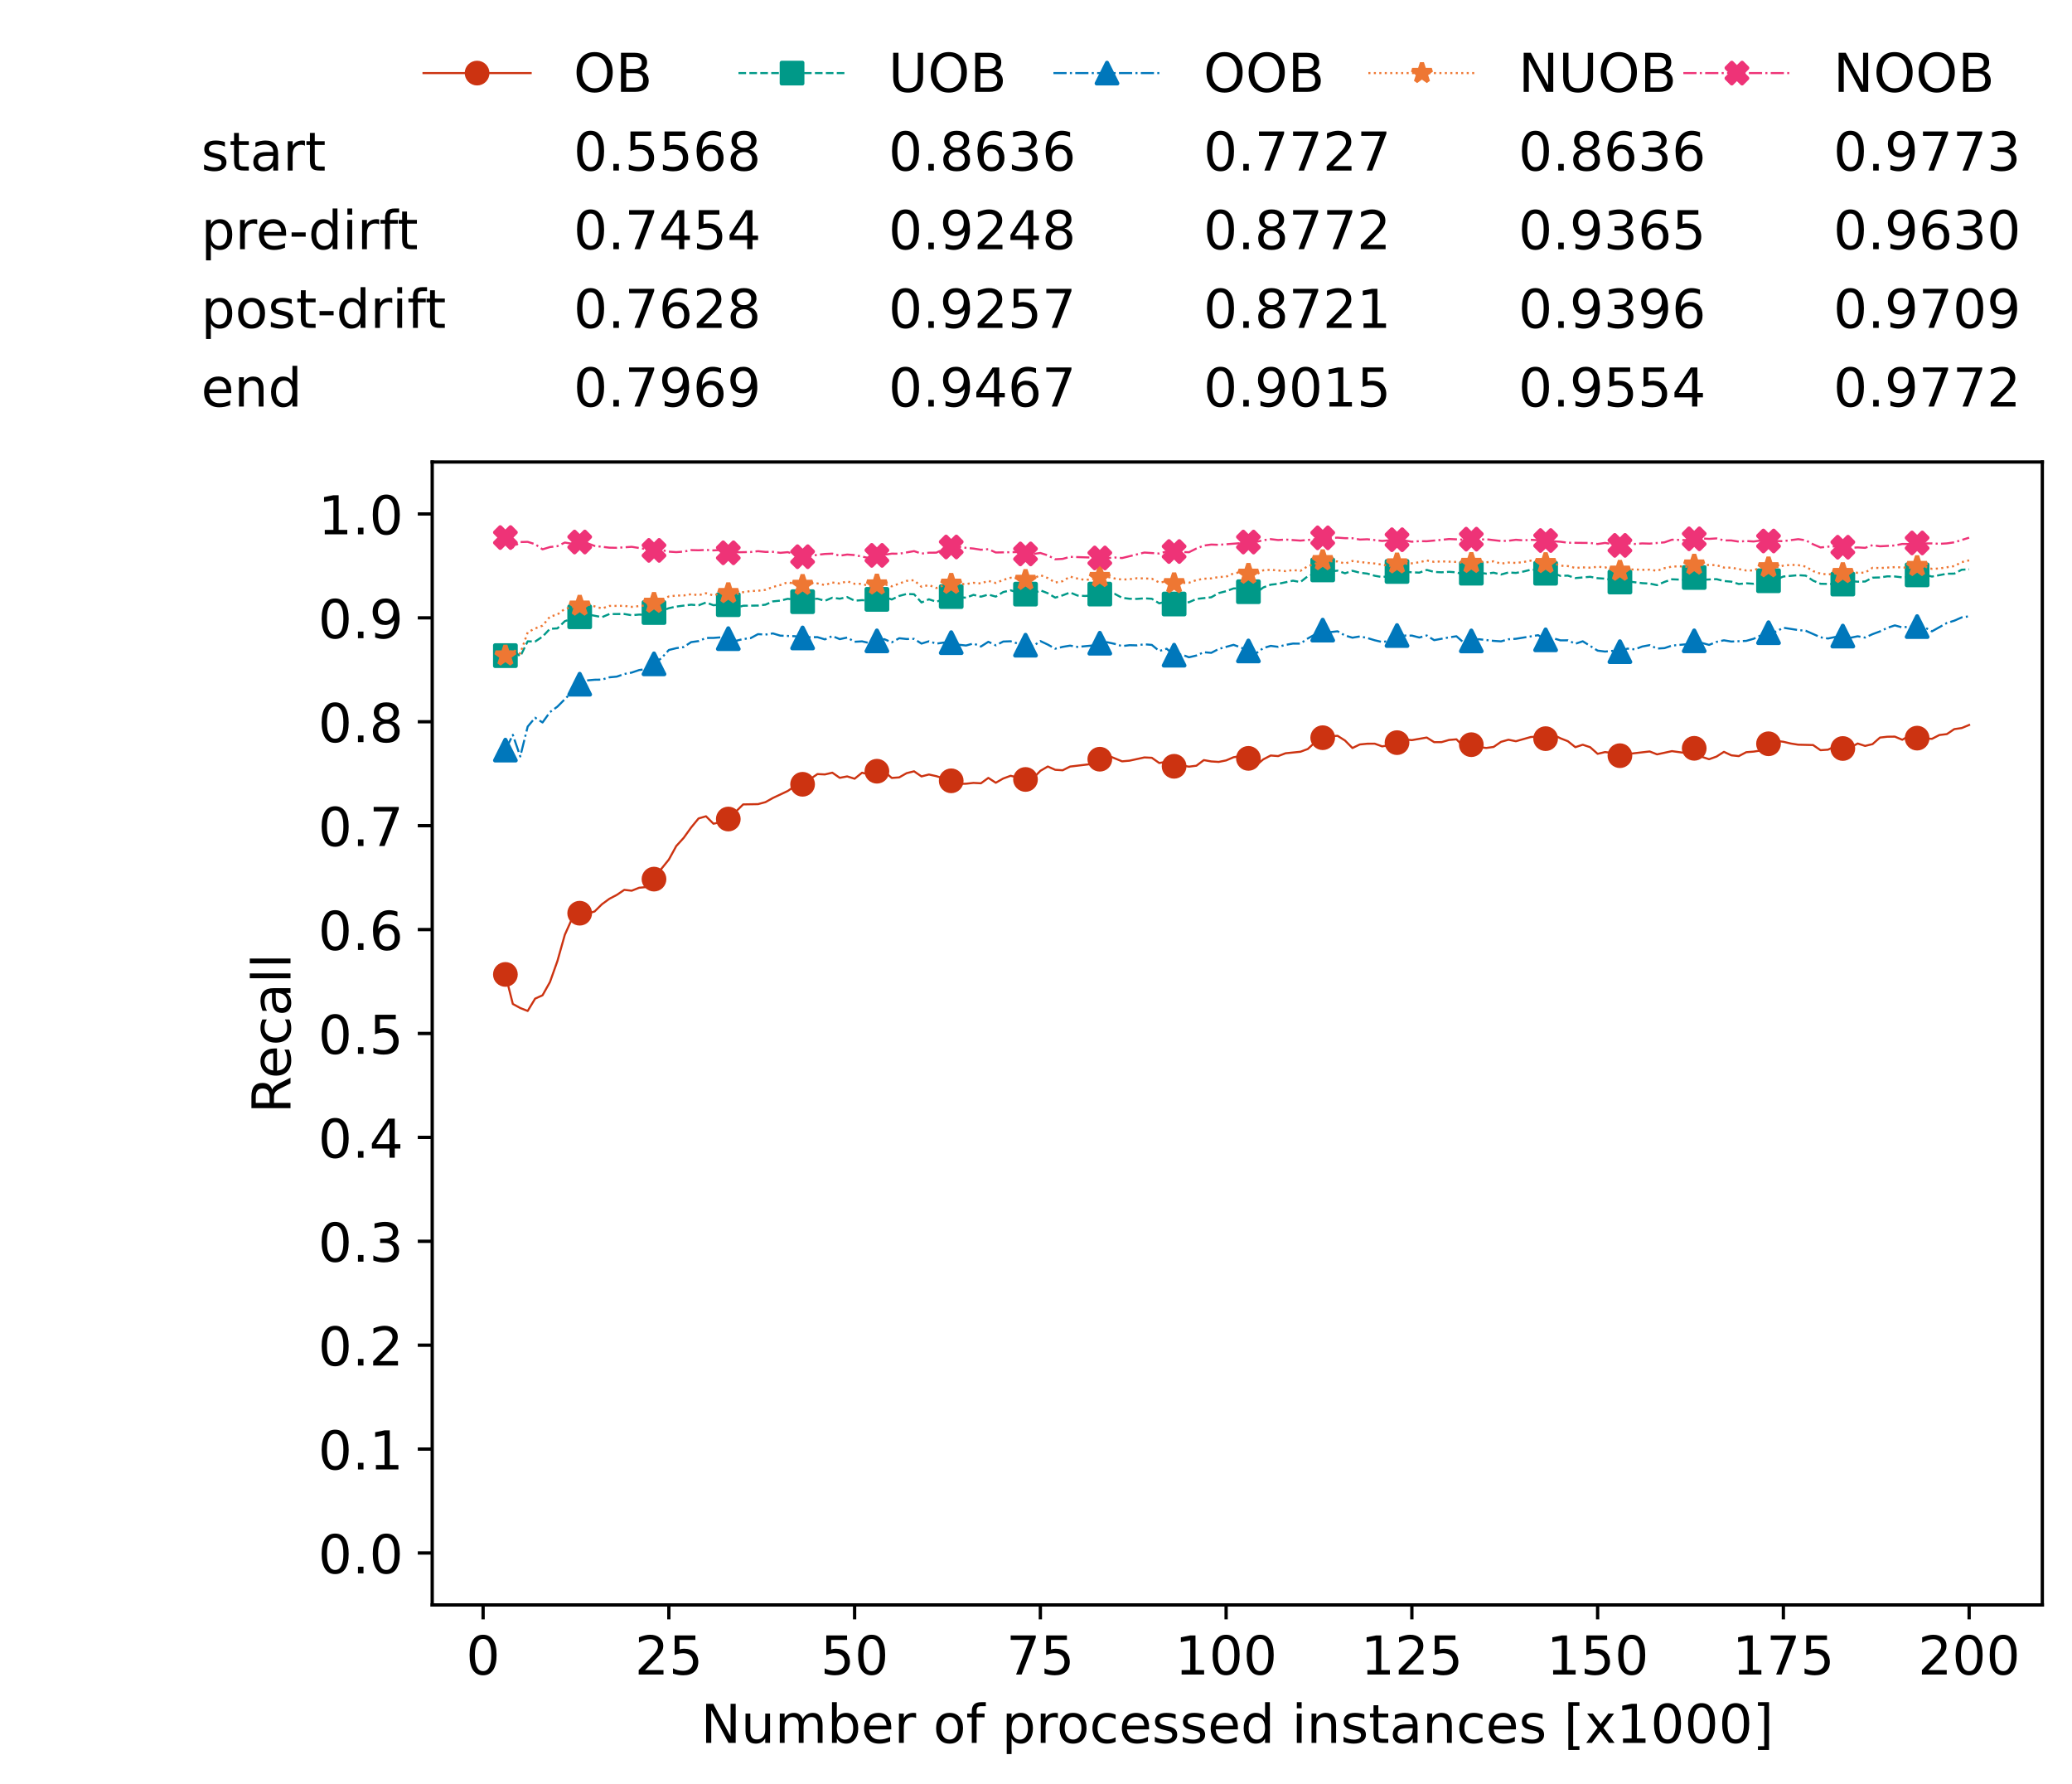 <?xml version="1.0" encoding="utf-8" standalone="no"?>
<!DOCTYPE svg PUBLIC "-//W3C//DTD SVG 1.1//EN"
  "http://www.w3.org/Graphics/SVG/1.1/DTD/svg11.dtd">
<!-- Created with matplotlib (https://matplotlib.org/) -->
<svg height="432.615pt" version="1.1" viewBox="0 0 502.65 432.615" width="502.65pt" xmlns="http://www.w3.org/2000/svg" xmlns:xlink="http://www.w3.org/1999/xlink">
 <defs>
  <style type="text/css">*{stroke-linecap:butt;stroke-linejoin:round;}</style>
 </defs>
 <g id="figure_1">
  <g id="patch_1">
   <path d="M 0 432.615 
L 502.65 432.615 
L 502.65 0 
L 0 0 
z
" style="fill:#ffffff;"/>
  </g>
  <g id="axes_1">
   <g id="patch_2">
    <path d="M 104.85 389.252 
L 495.45 389.252 
L 495.45 112.052 
L 104.85 112.052 
z
" style="fill:#ffffff;"/>
   </g>
   <g id="matplotlib.axis_1">
    <g id="xtick_1">
     <g id="line2d_1">
      <defs>
       <path d="M 0 0 
L 0 3.5 
" id="m5a562126e1" style="stroke:#000000;stroke-width:0.8;"/>
      </defs>
      <g>
       <use style="stroke:#000000;stroke-width:0.8;" x="117.197" xlink:href="#m5a562126e1" y="389.252"/>
      </g>
     </g>
     <g id="text_1">
      <!-- 0 -->
      <g transform="translate(113.061 406.13)scale(0.13 -0.13)">
       <defs>
        <path d="M 31.781 66.406 
Q 24.172 66.406 20.328 58.906 
Q 16.5 51.422 16.5 36.375 
Q 16.5 21.391 20.328 13.891 
Q 24.172 6.391 31.781 6.391 
Q 39.453 6.391 43.281 13.891 
Q 47.125 21.391 47.125 36.375 
Q 47.125 51.422 43.281 58.906 
Q 39.453 66.406 31.781 66.406 
z
M 31.781 74.219 
Q 44.047 74.219 50.516 64.516 
Q 56.984 54.828 56.984 36.375 
Q 56.984 17.969 50.516 8.266 
Q 44.047 -1.422 31.781 -1.422 
Q 19.531 -1.422 13.062 8.266 
Q 6.594 17.969 6.594 36.375 
Q 6.594 54.828 13.062 64.516 
Q 19.531 74.219 31.781 74.219 
z
" id="DejaVuSans-48"/>
       </defs>
       <use xlink:href="#DejaVuSans-48"/>
      </g>
     </g>
    </g>
    <g id="xtick_2">
     <g id="line2d_2">
      <g>
       <use style="stroke:#000000;stroke-width:0.8;" x="162.259" xlink:href="#m5a562126e1" y="389.252"/>
      </g>
     </g>
     <g id="text_2">
      <!-- 25 -->
      <g transform="translate(153.988 406.13)scale(0.13 -0.13)">
       <defs>
        <path d="M 19.188 8.297 
L 53.609 8.297 
L 53.609 0 
L 7.328 0 
L 7.328 8.297 
Q 12.938 14.109 22.625 23.891 
Q 32.328 33.688 34.812 36.531 
Q 39.547 41.844 41.422 45.531 
Q 43.312 49.219 43.312 52.781 
Q 43.312 58.594 39.234 62.25 
Q 35.156 65.922 28.609 65.922 
Q 23.969 65.922 18.812 64.312 
Q 13.672 62.703 7.812 59.422 
L 7.812 69.391 
Q 13.766 71.781 18.938 73 
Q 24.125 74.219 28.422 74.219 
Q 39.75 74.219 46.484 68.547 
Q 53.219 62.891 53.219 53.422 
Q 53.219 48.922 51.531 44.891 
Q 49.859 40.875 45.406 35.406 
Q 44.188 33.984 37.641 27.219 
Q 31.109 20.453 19.188 8.297 
z
" id="DejaVuSans-50"/>
        <path d="M 10.797 72.906 
L 49.516 72.906 
L 49.516 64.594 
L 19.828 64.594 
L 19.828 46.734 
Q 21.969 47.469 24.109 47.828 
Q 26.266 48.188 28.422 48.188 
Q 40.625 48.188 47.75 41.5 
Q 54.891 34.812 54.891 23.391 
Q 54.891 11.625 47.562 5.094 
Q 40.234 -1.422 26.906 -1.422 
Q 22.312 -1.422 17.547 -0.641 
Q 12.797 0.141 7.719 1.703 
L 7.719 11.625 
Q 12.109 9.234 16.797 8.062 
Q 21.484 6.891 26.703 6.891 
Q 35.156 6.891 40.078 11.328 
Q 45.016 15.766 45.016 23.391 
Q 45.016 31 40.078 35.438 
Q 35.156 39.891 26.703 39.891 
Q 22.75 39.891 18.812 39.016 
Q 14.891 38.141 10.797 36.281 
z
" id="DejaVuSans-53"/>
       </defs>
       <use xlink:href="#DejaVuSans-50"/>
       <use x="63.623" xlink:href="#DejaVuSans-53"/>
      </g>
     </g>
    </g>
    <g id="xtick_3">
     <g id="line2d_3">
      <g>
       <use style="stroke:#000000;stroke-width:0.8;" x="207.322" xlink:href="#m5a562126e1" y="389.252"/>
      </g>
     </g>
     <g id="text_3">
      <!-- 50 -->
      <g transform="translate(199.05 406.13)scale(0.13 -0.13)">
       <use xlink:href="#DejaVuSans-53"/>
       <use x="63.623" xlink:href="#DejaVuSans-48"/>
      </g>
     </g>
    </g>
    <g id="xtick_4">
     <g id="line2d_4">
      <g>
       <use style="stroke:#000000;stroke-width:0.8;" x="252.384" xlink:href="#m5a562126e1" y="389.252"/>
      </g>
     </g>
     <g id="text_4">
      <!-- 75 -->
      <g transform="translate(244.113 406.13)scale(0.13 -0.13)">
       <defs>
        <path d="M 8.203 72.906 
L 55.078 72.906 
L 55.078 68.703 
L 28.609 0 
L 18.312 0 
L 43.219 64.594 
L 8.203 64.594 
z
" id="DejaVuSans-55"/>
       </defs>
       <use xlink:href="#DejaVuSans-55"/>
       <use x="63.623" xlink:href="#DejaVuSans-53"/>
      </g>
     </g>
    </g>
    <g id="xtick_5">
     <g id="line2d_5">
      <g>
       <use style="stroke:#000000;stroke-width:0.8;" x="297.446" xlink:href="#m5a562126e1" y="389.252"/>
      </g>
     </g>
     <g id="text_5">
      <!-- 100 -->
      <g transform="translate(285.039 406.13)scale(0.13 -0.13)">
       <defs>
        <path d="M 12.406 8.297 
L 28.516 8.297 
L 28.516 63.922 
L 10.984 60.406 
L 10.984 69.391 
L 28.422 72.906 
L 38.281 72.906 
L 38.281 8.297 
L 54.391 8.297 
L 54.391 0 
L 12.406 0 
z
" id="DejaVuSans-49"/>
       </defs>
       <use xlink:href="#DejaVuSans-49"/>
       <use x="63.623" xlink:href="#DejaVuSans-48"/>
       <use x="127.246" xlink:href="#DejaVuSans-48"/>
      </g>
     </g>
    </g>
    <g id="xtick_6">
     <g id="line2d_6">
      <g>
       <use style="stroke:#000000;stroke-width:0.8;" x="342.509" xlink:href="#m5a562126e1" y="389.252"/>
      </g>
     </g>
     <g id="text_6">
      <!-- 125 -->
      <g transform="translate(330.102 406.13)scale(0.13 -0.13)">
       <use xlink:href="#DejaVuSans-49"/>
       <use x="63.623" xlink:href="#DejaVuSans-50"/>
       <use x="127.246" xlink:href="#DejaVuSans-53"/>
      </g>
     </g>
    </g>
    <g id="xtick_7">
     <g id="line2d_7">
      <g>
       <use style="stroke:#000000;stroke-width:0.8;" x="387.571" xlink:href="#m5a562126e1" y="389.252"/>
      </g>
     </g>
     <g id="text_7">
      <!-- 150 -->
      <g transform="translate(375.164 406.13)scale(0.13 -0.13)">
       <use xlink:href="#DejaVuSans-49"/>
       <use x="63.623" xlink:href="#DejaVuSans-53"/>
       <use x="127.246" xlink:href="#DejaVuSans-48"/>
      </g>
     </g>
    </g>
    <g id="xtick_8">
     <g id="line2d_8">
      <g>
       <use style="stroke:#000000;stroke-width:0.8;" x="432.633" xlink:href="#m5a562126e1" y="389.252"/>
      </g>
     </g>
     <g id="text_8">
      <!-- 175 -->
      <g transform="translate(420.226 406.13)scale(0.13 -0.13)">
       <use xlink:href="#DejaVuSans-49"/>
       <use x="63.623" xlink:href="#DejaVuSans-55"/>
       <use x="127.246" xlink:href="#DejaVuSans-53"/>
      </g>
     </g>
    </g>
    <g id="xtick_9">
     <g id="line2d_9">
      <g>
       <use style="stroke:#000000;stroke-width:0.8;" x="477.695" xlink:href="#m5a562126e1" y="389.252"/>
      </g>
     </g>
     <g id="text_9">
      <!-- 200 -->
      <g transform="translate(465.289 406.13)scale(0.13 -0.13)">
       <use xlink:href="#DejaVuSans-50"/>
       <use x="63.623" xlink:href="#DejaVuSans-48"/>
       <use x="127.246" xlink:href="#DejaVuSans-48"/>
      </g>
     </g>
    </g>
    <g id="text_10">
     <!-- Number of processed instances [x1000] -->
     <g transform="translate(170.025 422.711)scale(0.13 -0.13)">
      <defs>
       <path d="M 9.812 72.906 
L 23.094 72.906 
L 55.422 11.922 
L 55.422 72.906 
L 64.984 72.906 
L 64.984 0 
L 51.703 0 
L 19.391 60.984 
L 19.391 0 
L 9.812 0 
z
" id="DejaVuSans-78"/>
       <path d="M 8.5 21.578 
L 8.5 54.688 
L 17.484 54.688 
L 17.484 21.922 
Q 17.484 14.156 20.5 10.266 
Q 23.531 6.391 29.594 6.391 
Q 36.859 6.391 41.078 11.031 
Q 45.312 15.672 45.312 23.688 
L 45.312 54.688 
L 54.297 54.688 
L 54.297 0 
L 45.312 0 
L 45.312 8.406 
Q 42.047 3.422 37.719 1 
Q 33.406 -1.422 27.688 -1.422 
Q 18.266 -1.422 13.375 4.438 
Q 8.5 10.297 8.5 21.578 
z
M 31.109 56 
z
" id="DejaVuSans-117"/>
       <path d="M 52 44.188 
Q 55.375 50.25 60.062 53.125 
Q 64.75 56 71.094 56 
Q 79.641 56 84.281 50.016 
Q 88.922 44.047 88.922 33.016 
L 88.922 0 
L 79.891 0 
L 79.891 32.719 
Q 79.891 40.578 77.094 44.375 
Q 74.312 48.188 68.609 48.188 
Q 61.625 48.188 57.562 43.547 
Q 53.516 38.922 53.516 30.906 
L 53.516 0 
L 44.484 0 
L 44.484 32.719 
Q 44.484 40.625 41.703 44.406 
Q 38.922 48.188 33.109 48.188 
Q 26.219 48.188 22.156 43.531 
Q 18.109 38.875 18.109 30.906 
L 18.109 0 
L 9.078 0 
L 9.078 54.688 
L 18.109 54.688 
L 18.109 46.188 
Q 21.188 51.219 25.484 53.609 
Q 29.781 56 35.688 56 
Q 41.656 56 45.828 52.969 
Q 50 49.953 52 44.188 
z
" id="DejaVuSans-109"/>
       <path d="M 48.688 27.297 
Q 48.688 37.203 44.609 42.844 
Q 40.531 48.484 33.406 48.484 
Q 26.266 48.484 22.188 42.844 
Q 18.109 37.203 18.109 27.297 
Q 18.109 17.391 22.188 11.75 
Q 26.266 6.109 33.406 6.109 
Q 40.531 6.109 44.609 11.75 
Q 48.688 17.391 48.688 27.297 
z
M 18.109 46.391 
Q 20.953 51.266 25.266 53.625 
Q 29.594 56 35.594 56 
Q 45.562 56 51.781 48.094 
Q 58.016 40.188 58.016 27.297 
Q 58.016 14.406 51.781 6.484 
Q 45.562 -1.422 35.594 -1.422 
Q 29.594 -1.422 25.266 0.953 
Q 20.953 3.328 18.109 8.203 
L 18.109 0 
L 9.078 0 
L 9.078 75.984 
L 18.109 75.984 
z
" id="DejaVuSans-98"/>
       <path d="M 56.203 29.594 
L 56.203 25.203 
L 14.891 25.203 
Q 15.484 15.922 20.484 11.062 
Q 25.484 6.203 34.422 6.203 
Q 39.594 6.203 44.453 7.469 
Q 49.312 8.734 54.109 11.281 
L 54.109 2.781 
Q 49.266 0.734 44.188 -0.344 
Q 39.109 -1.422 33.891 -1.422 
Q 20.797 -1.422 13.156 6.188 
Q 5.516 13.812 5.516 26.812 
Q 5.516 40.234 12.766 48.109 
Q 20.016 56 32.328 56 
Q 43.359 56 49.781 48.891 
Q 56.203 41.797 56.203 29.594 
z
M 47.219 32.234 
Q 47.125 39.594 43.094 43.984 
Q 39.062 48.391 32.422 48.391 
Q 24.906 48.391 20.391 44.141 
Q 15.875 39.891 15.188 32.172 
z
" id="DejaVuSans-101"/>
       <path d="M 41.109 46.297 
Q 39.594 47.172 37.812 47.578 
Q 36.031 48 33.891 48 
Q 26.266 48 22.188 43.047 
Q 18.109 38.094 18.109 28.812 
L 18.109 0 
L 9.078 0 
L 9.078 54.688 
L 18.109 54.688 
L 18.109 46.188 
Q 20.953 51.172 25.484 53.578 
Q 30.031 56 36.531 56 
Q 37.453 56 38.578 55.875 
Q 39.703 55.766 41.062 55.516 
z
" id="DejaVuSans-114"/>
       <path id="DejaVuSans-32"/>
       <path d="M 30.609 48.391 
Q 23.391 48.391 19.188 42.75 
Q 14.984 37.109 14.984 27.297 
Q 14.984 17.484 19.156 11.844 
Q 23.344 6.203 30.609 6.203 
Q 37.797 6.203 41.984 11.859 
Q 46.188 17.531 46.188 27.297 
Q 46.188 37.016 41.984 42.703 
Q 37.797 48.391 30.609 48.391 
z
M 30.609 56 
Q 42.328 56 49.016 48.375 
Q 55.719 40.766 55.719 27.297 
Q 55.719 13.875 49.016 6.219 
Q 42.328 -1.422 30.609 -1.422 
Q 18.844 -1.422 12.172 6.219 
Q 5.516 13.875 5.516 27.297 
Q 5.516 40.766 12.172 48.375 
Q 18.844 56 30.609 56 
z
" id="DejaVuSans-111"/>
       <path d="M 37.109 75.984 
L 37.109 68.5 
L 28.516 68.5 
Q 23.688 68.5 21.797 66.547 
Q 19.922 64.594 19.922 59.516 
L 19.922 54.688 
L 34.719 54.688 
L 34.719 47.703 
L 19.922 47.703 
L 19.922 0 
L 10.891 0 
L 10.891 47.703 
L 2.297 47.703 
L 2.297 54.688 
L 10.891 54.688 
L 10.891 58.5 
Q 10.891 67.625 15.141 71.797 
Q 19.391 75.984 28.609 75.984 
z
" id="DejaVuSans-102"/>
       <path d="M 18.109 8.203 
L 18.109 -20.797 
L 9.078 -20.797 
L 9.078 54.688 
L 18.109 54.688 
L 18.109 46.391 
Q 20.953 51.266 25.266 53.625 
Q 29.594 56 35.594 56 
Q 45.562 56 51.781 48.094 
Q 58.016 40.188 58.016 27.297 
Q 58.016 14.406 51.781 6.484 
Q 45.562 -1.422 35.594 -1.422 
Q 29.594 -1.422 25.266 0.953 
Q 20.953 3.328 18.109 8.203 
z
M 48.688 27.297 
Q 48.688 37.203 44.609 42.844 
Q 40.531 48.484 33.406 48.484 
Q 26.266 48.484 22.188 42.844 
Q 18.109 37.203 18.109 27.297 
Q 18.109 17.391 22.188 11.75 
Q 26.266 6.109 33.406 6.109 
Q 40.531 6.109 44.609 11.75 
Q 48.688 17.391 48.688 27.297 
z
" id="DejaVuSans-112"/>
       <path d="M 48.781 52.594 
L 48.781 44.188 
Q 44.969 46.297 41.141 47.344 
Q 37.312 48.391 33.406 48.391 
Q 24.656 48.391 19.812 42.844 
Q 14.984 37.312 14.984 27.297 
Q 14.984 17.281 19.812 11.734 
Q 24.656 6.203 33.406 6.203 
Q 37.312 6.203 41.141 7.25 
Q 44.969 8.297 48.781 10.406 
L 48.781 2.094 
Q 45.016 0.344 40.984 -0.531 
Q 36.969 -1.422 32.422 -1.422 
Q 20.062 -1.422 12.781 6.344 
Q 5.516 14.109 5.516 27.297 
Q 5.516 40.672 12.859 48.328 
Q 20.219 56 33.016 56 
Q 37.156 56 41.109 55.141 
Q 45.062 54.297 48.781 52.594 
z
" id="DejaVuSans-99"/>
       <path d="M 44.281 53.078 
L 44.281 44.578 
Q 40.484 46.531 36.375 47.5 
Q 32.281 48.484 27.875 48.484 
Q 21.188 48.484 17.844 46.438 
Q 14.5 44.391 14.5 40.281 
Q 14.5 37.156 16.891 35.375 
Q 19.281 33.594 26.516 31.984 
L 29.594 31.297 
Q 39.156 29.25 43.188 25.516 
Q 47.219 21.781 47.219 15.094 
Q 47.219 7.469 41.188 3.016 
Q 35.156 -1.422 24.609 -1.422 
Q 20.219 -1.422 15.453 -0.562 
Q 10.688 0.297 5.422 2 
L 5.422 11.281 
Q 10.406 8.688 15.234 7.391 
Q 20.062 6.109 24.812 6.109 
Q 31.156 6.109 34.562 8.281 
Q 37.984 10.453 37.984 14.406 
Q 37.984 18.062 35.516 20.016 
Q 33.062 21.969 24.703 23.781 
L 21.578 24.516 
Q 13.234 26.266 9.516 29.906 
Q 5.812 33.547 5.812 39.891 
Q 5.812 47.609 11.281 51.797 
Q 16.75 56 26.812 56 
Q 31.781 56 36.172 55.266 
Q 40.578 54.547 44.281 53.078 
z
" id="DejaVuSans-115"/>
       <path d="M 45.406 46.391 
L 45.406 75.984 
L 54.391 75.984 
L 54.391 0 
L 45.406 0 
L 45.406 8.203 
Q 42.578 3.328 38.25 0.953 
Q 33.938 -1.422 27.875 -1.422 
Q 17.969 -1.422 11.734 6.484 
Q 5.516 14.406 5.516 27.297 
Q 5.516 40.188 11.734 48.094 
Q 17.969 56 27.875 56 
Q 33.938 56 38.25 53.625 
Q 42.578 51.266 45.406 46.391 
z
M 14.797 27.297 
Q 14.797 17.391 18.875 11.75 
Q 22.953 6.109 30.078 6.109 
Q 37.203 6.109 41.297 11.75 
Q 45.406 17.391 45.406 27.297 
Q 45.406 37.203 41.297 42.844 
Q 37.203 48.484 30.078 48.484 
Q 22.953 48.484 18.875 42.844 
Q 14.797 37.203 14.797 27.297 
z
" id="DejaVuSans-100"/>
       <path d="M 9.422 54.688 
L 18.406 54.688 
L 18.406 0 
L 9.422 0 
z
M 9.422 75.984 
L 18.406 75.984 
L 18.406 64.594 
L 9.422 64.594 
z
" id="DejaVuSans-105"/>
       <path d="M 54.891 33.016 
L 54.891 0 
L 45.906 0 
L 45.906 32.719 
Q 45.906 40.484 42.875 44.328 
Q 39.844 48.188 33.797 48.188 
Q 26.516 48.188 22.312 43.547 
Q 18.109 38.922 18.109 30.906 
L 18.109 0 
L 9.078 0 
L 9.078 54.688 
L 18.109 54.688 
L 18.109 46.188 
Q 21.344 51.125 25.703 53.562 
Q 30.078 56 35.797 56 
Q 45.219 56 50.047 50.172 
Q 54.891 44.344 54.891 33.016 
z
" id="DejaVuSans-110"/>
       <path d="M 18.312 70.219 
L 18.312 54.688 
L 36.812 54.688 
L 36.812 47.703 
L 18.312 47.703 
L 18.312 18.016 
Q 18.312 11.328 20.141 9.422 
Q 21.969 7.516 27.594 7.516 
L 36.812 7.516 
L 36.812 0 
L 27.594 0 
Q 17.188 0 13.234 3.875 
Q 9.281 7.766 9.281 18.016 
L 9.281 47.703 
L 2.688 47.703 
L 2.688 54.688 
L 9.281 54.688 
L 9.281 70.219 
z
" id="DejaVuSans-116"/>
       <path d="M 34.281 27.484 
Q 23.391 27.484 19.188 25 
Q 14.984 22.516 14.984 16.5 
Q 14.984 11.719 18.141 8.906 
Q 21.297 6.109 26.703 6.109 
Q 34.188 6.109 38.703 11.406 
Q 43.219 16.703 43.219 25.484 
L 43.219 27.484 
z
M 52.203 31.203 
L 52.203 0 
L 43.219 0 
L 43.219 8.297 
Q 40.141 3.328 35.547 0.953 
Q 30.953 -1.422 24.312 -1.422 
Q 15.922 -1.422 10.953 3.297 
Q 6 8.016 6 15.922 
Q 6 25.141 12.172 29.828 
Q 18.359 34.516 30.609 34.516 
L 43.219 34.516 
L 43.219 35.406 
Q 43.219 41.609 39.141 45 
Q 35.062 48.391 27.688 48.391 
Q 23 48.391 18.547 47.266 
Q 14.109 46.141 10.016 43.891 
L 10.016 52.203 
Q 14.938 54.109 19.578 55.047 
Q 24.219 56 28.609 56 
Q 40.484 56 46.344 49.844 
Q 52.203 43.703 52.203 31.203 
z
" id="DejaVuSans-97"/>
       <path d="M 8.594 75.984 
L 29.297 75.984 
L 29.297 69 
L 17.578 69 
L 17.578 -6.203 
L 29.297 -6.203 
L 29.297 -13.188 
L 8.594 -13.188 
z
" id="DejaVuSans-91"/>
       <path d="M 54.891 54.688 
L 35.109 28.078 
L 55.906 0 
L 45.312 0 
L 29.391 21.484 
L 13.484 0 
L 2.875 0 
L 24.125 28.609 
L 4.688 54.688 
L 15.281 54.688 
L 29.781 35.203 
L 44.281 54.688 
z
" id="DejaVuSans-120"/>
       <path d="M 30.422 75.984 
L 30.422 -13.188 
L 9.719 -13.188 
L 9.719 -6.203 
L 21.391 -6.203 
L 21.391 69 
L 9.719 69 
L 9.719 75.984 
z
" id="DejaVuSans-93"/>
      </defs>
      <use xlink:href="#DejaVuSans-78"/>
      <use x="74.805" xlink:href="#DejaVuSans-117"/>
      <use x="138.184" xlink:href="#DejaVuSans-109"/>
      <use x="235.596" xlink:href="#DejaVuSans-98"/>
      <use x="299.072" xlink:href="#DejaVuSans-101"/>
      <use x="360.596" xlink:href="#DejaVuSans-114"/>
      <use x="401.709" xlink:href="#DejaVuSans-32"/>
      <use x="433.496" xlink:href="#DejaVuSans-111"/>
      <use x="494.678" xlink:href="#DejaVuSans-102"/>
      <use x="529.883" xlink:href="#DejaVuSans-32"/>
      <use x="561.67" xlink:href="#DejaVuSans-112"/>
      <use x="625.146" xlink:href="#DejaVuSans-114"/>
      <use x="664.01" xlink:href="#DejaVuSans-111"/>
      <use x="725.191" xlink:href="#DejaVuSans-99"/>
      <use x="780.172" xlink:href="#DejaVuSans-101"/>
      <use x="841.695" xlink:href="#DejaVuSans-115"/>
      <use x="893.795" xlink:href="#DejaVuSans-115"/>
      <use x="945.895" xlink:href="#DejaVuSans-101"/>
      <use x="1007.418" xlink:href="#DejaVuSans-100"/>
      <use x="1070.895" xlink:href="#DejaVuSans-32"/>
      <use x="1102.682" xlink:href="#DejaVuSans-105"/>
      <use x="1130.465" xlink:href="#DejaVuSans-110"/>
      <use x="1193.844" xlink:href="#DejaVuSans-115"/>
      <use x="1245.943" xlink:href="#DejaVuSans-116"/>
      <use x="1285.152" xlink:href="#DejaVuSans-97"/>
      <use x="1346.432" xlink:href="#DejaVuSans-110"/>
      <use x="1409.811" xlink:href="#DejaVuSans-99"/>
      <use x="1464.791" xlink:href="#DejaVuSans-101"/>
      <use x="1526.314" xlink:href="#DejaVuSans-115"/>
      <use x="1578.414" xlink:href="#DejaVuSans-32"/>
      <use x="1610.201" xlink:href="#DejaVuSans-91"/>
      <use x="1649.215" xlink:href="#DejaVuSans-120"/>
      <use x="1708.395" xlink:href="#DejaVuSans-49"/>
      <use x="1772.018" xlink:href="#DejaVuSans-48"/>
      <use x="1835.641" xlink:href="#DejaVuSans-48"/>
      <use x="1899.264" xlink:href="#DejaVuSans-48"/>
      <use x="1962.887" xlink:href="#DejaVuSans-93"/>
     </g>
    </g>
   </g>
   <g id="matplotlib.axis_2">
    <g id="ytick_1">
     <g id="line2d_10">
      <defs>
       <path d="M 0 0 
L -3.5 0 
" id="m715f4bb87b" style="stroke:#000000;stroke-width:0.8;"/>
      </defs>
      <g>
       <use style="stroke:#000000;stroke-width:0.8;" x="104.85" xlink:href="#m715f4bb87b" y="376.652"/>
      </g>
     </g>
     <g id="text_11">
      <!-- 0.0 -->
      <g transform="translate(77.176 381.591)scale(0.13 -0.13)">
       <defs>
        <path d="M 10.688 12.406 
L 21 12.406 
L 21 0 
L 10.688 0 
z
" id="DejaVuSans-46"/>
       </defs>
       <use xlink:href="#DejaVuSans-48"/>
       <use x="63.623" xlink:href="#DejaVuSans-46"/>
       <use x="95.41" xlink:href="#DejaVuSans-48"/>
      </g>
     </g>
    </g>
    <g id="ytick_2">
     <g id="line2d_11">
      <g>
       <use style="stroke:#000000;stroke-width:0.8;" x="104.85" xlink:href="#m715f4bb87b" y="351.452"/>
      </g>
     </g>
     <g id="text_12">
      <!-- 0.1 -->
      <g transform="translate(77.176 356.391)scale(0.13 -0.13)">
       <use xlink:href="#DejaVuSans-48"/>
       <use x="63.623" xlink:href="#DejaVuSans-46"/>
       <use x="95.41" xlink:href="#DejaVuSans-49"/>
      </g>
     </g>
    </g>
    <g id="ytick_3">
     <g id="line2d_12">
      <g>
       <use style="stroke:#000000;stroke-width:0.8;" x="104.85" xlink:href="#m715f4bb87b" y="326.252"/>
      </g>
     </g>
     <g id="text_13">
      <!-- 0.2 -->
      <g transform="translate(77.176 331.191)scale(0.13 -0.13)">
       <use xlink:href="#DejaVuSans-48"/>
       <use x="63.623" xlink:href="#DejaVuSans-46"/>
       <use x="95.41" xlink:href="#DejaVuSans-50"/>
      </g>
     </g>
    </g>
    <g id="ytick_4">
     <g id="line2d_13">
      <g>
       <use style="stroke:#000000;stroke-width:0.8;" x="104.85" xlink:href="#m715f4bb87b" y="301.052"/>
      </g>
     </g>
     <g id="text_14">
      <!-- 0.3 -->
      <g transform="translate(77.176 305.991)scale(0.13 -0.13)">
       <defs>
        <path d="M 40.578 39.312 
Q 47.656 37.797 51.625 33 
Q 55.609 28.219 55.609 21.188 
Q 55.609 10.406 48.188 4.484 
Q 40.766 -1.422 27.094 -1.422 
Q 22.516 -1.422 17.656 -0.516 
Q 12.797 0.391 7.625 2.203 
L 7.625 11.719 
Q 11.719 9.328 16.594 8.109 
Q 21.484 6.891 26.812 6.891 
Q 36.078 6.891 40.938 10.547 
Q 45.797 14.203 45.797 21.188 
Q 45.797 27.641 41.281 31.266 
Q 36.766 34.906 28.719 34.906 
L 20.219 34.906 
L 20.219 43.016 
L 29.109 43.016 
Q 36.375 43.016 40.234 45.922 
Q 44.094 48.828 44.094 54.297 
Q 44.094 59.906 40.109 62.906 
Q 36.141 65.922 28.719 65.922 
Q 24.656 65.922 20.016 65.031 
Q 15.375 64.156 9.812 62.312 
L 9.812 71.094 
Q 15.438 72.656 20.344 73.438 
Q 25.25 74.219 29.594 74.219 
Q 40.828 74.219 47.359 69.109 
Q 53.906 64.016 53.906 55.328 
Q 53.906 49.266 50.438 45.094 
Q 46.969 40.922 40.578 39.312 
z
" id="DejaVuSans-51"/>
       </defs>
       <use xlink:href="#DejaVuSans-48"/>
       <use x="63.623" xlink:href="#DejaVuSans-46"/>
       <use x="95.41" xlink:href="#DejaVuSans-51"/>
      </g>
     </g>
    </g>
    <g id="ytick_5">
     <g id="line2d_14">
      <g>
       <use style="stroke:#000000;stroke-width:0.8;" x="104.85" xlink:href="#m715f4bb87b" y="275.852"/>
      </g>
     </g>
     <g id="text_15">
      <!-- 0.4 -->
      <g transform="translate(77.176 280.791)scale(0.13 -0.13)">
       <defs>
        <path d="M 37.797 64.312 
L 12.891 25.391 
L 37.797 25.391 
z
M 35.203 72.906 
L 47.609 72.906 
L 47.609 25.391 
L 58.016 25.391 
L 58.016 17.188 
L 47.609 17.188 
L 47.609 0 
L 37.797 0 
L 37.797 17.188 
L 4.891 17.188 
L 4.891 26.703 
z
" id="DejaVuSans-52"/>
       </defs>
       <use xlink:href="#DejaVuSans-48"/>
       <use x="63.623" xlink:href="#DejaVuSans-46"/>
       <use x="95.41" xlink:href="#DejaVuSans-52"/>
      </g>
     </g>
    </g>
    <g id="ytick_6">
     <g id="line2d_15">
      <g>
       <use style="stroke:#000000;stroke-width:0.8;" x="104.85" xlink:href="#m715f4bb87b" y="250.652"/>
      </g>
     </g>
     <g id="text_16">
      <!-- 0.5 -->
      <g transform="translate(77.176 255.591)scale(0.13 -0.13)">
       <use xlink:href="#DejaVuSans-48"/>
       <use x="63.623" xlink:href="#DejaVuSans-46"/>
       <use x="95.41" xlink:href="#DejaVuSans-53"/>
      </g>
     </g>
    </g>
    <g id="ytick_7">
     <g id="line2d_16">
      <g>
       <use style="stroke:#000000;stroke-width:0.8;" x="104.85" xlink:href="#m715f4bb87b" y="225.452"/>
      </g>
     </g>
     <g id="text_17">
      <!-- 0.6 -->
      <g transform="translate(77.176 230.391)scale(0.13 -0.13)">
       <defs>
        <path d="M 33.016 40.375 
Q 26.375 40.375 22.484 35.828 
Q 18.609 31.297 18.609 23.391 
Q 18.609 15.531 22.484 10.953 
Q 26.375 6.391 33.016 6.391 
Q 39.656 6.391 43.531 10.953 
Q 47.406 15.531 47.406 23.391 
Q 47.406 31.297 43.531 35.828 
Q 39.656 40.375 33.016 40.375 
z
M 52.594 71.297 
L 52.594 62.312 
Q 48.875 64.062 45.094 64.984 
Q 41.312 65.922 37.594 65.922 
Q 27.828 65.922 22.672 59.328 
Q 17.531 52.734 16.797 39.406 
Q 19.672 43.656 24.016 45.922 
Q 28.375 48.188 33.594 48.188 
Q 44.578 48.188 50.953 41.516 
Q 57.328 34.859 57.328 23.391 
Q 57.328 12.156 50.688 5.359 
Q 44.047 -1.422 33.016 -1.422 
Q 20.359 -1.422 13.672 8.266 
Q 6.984 17.969 6.984 36.375 
Q 6.984 53.656 15.188 63.938 
Q 23.391 74.219 37.203 74.219 
Q 40.922 74.219 44.703 73.484 
Q 48.484 72.75 52.594 71.297 
z
" id="DejaVuSans-54"/>
       </defs>
       <use xlink:href="#DejaVuSans-48"/>
       <use x="63.623" xlink:href="#DejaVuSans-46"/>
       <use x="95.41" xlink:href="#DejaVuSans-54"/>
      </g>
     </g>
    </g>
    <g id="ytick_8">
     <g id="line2d_17">
      <g>
       <use style="stroke:#000000;stroke-width:0.8;" x="104.85" xlink:href="#m715f4bb87b" y="200.252"/>
      </g>
     </g>
     <g id="text_18">
      <!-- 0.7 -->
      <g transform="translate(77.176 205.191)scale(0.13 -0.13)">
       <use xlink:href="#DejaVuSans-48"/>
       <use x="63.623" xlink:href="#DejaVuSans-46"/>
       <use x="95.41" xlink:href="#DejaVuSans-55"/>
      </g>
     </g>
    </g>
    <g id="ytick_9">
     <g id="line2d_18">
      <g>
       <use style="stroke:#000000;stroke-width:0.8;" x="104.85" xlink:href="#m715f4bb87b" y="175.052"/>
      </g>
     </g>
     <g id="text_19">
      <!-- 0.8 -->
      <g transform="translate(77.176 179.991)scale(0.13 -0.13)">
       <defs>
        <path d="M 31.781 34.625 
Q 24.75 34.625 20.719 30.859 
Q 16.703 27.094 16.703 20.516 
Q 16.703 13.922 20.719 10.156 
Q 24.75 6.391 31.781 6.391 
Q 38.812 6.391 42.859 10.172 
Q 46.922 13.969 46.922 20.516 
Q 46.922 27.094 42.891 30.859 
Q 38.875 34.625 31.781 34.625 
z
M 21.922 38.812 
Q 15.578 40.375 12.031 44.719 
Q 8.5 49.078 8.5 55.328 
Q 8.5 64.062 14.719 69.141 
Q 20.953 74.219 31.781 74.219 
Q 42.672 74.219 48.875 69.141 
Q 55.078 64.062 55.078 55.328 
Q 55.078 49.078 51.531 44.719 
Q 48 40.375 41.703 38.812 
Q 48.828 37.156 52.797 32.312 
Q 56.781 27.484 56.781 20.516 
Q 56.781 9.906 50.312 4.234 
Q 43.844 -1.422 31.781 -1.422 
Q 19.734 -1.422 13.25 4.234 
Q 6.781 9.906 6.781 20.516 
Q 6.781 27.484 10.781 32.312 
Q 14.797 37.156 21.922 38.812 
z
M 18.312 54.391 
Q 18.312 48.734 21.844 45.562 
Q 25.391 42.391 31.781 42.391 
Q 38.141 42.391 41.719 45.562 
Q 45.312 48.734 45.312 54.391 
Q 45.312 60.062 41.719 63.234 
Q 38.141 66.406 31.781 66.406 
Q 25.391 66.406 21.844 63.234 
Q 18.312 60.062 18.312 54.391 
z
" id="DejaVuSans-56"/>
       </defs>
       <use xlink:href="#DejaVuSans-48"/>
       <use x="63.623" xlink:href="#DejaVuSans-46"/>
       <use x="95.41" xlink:href="#DejaVuSans-56"/>
      </g>
     </g>
    </g>
    <g id="ytick_10">
     <g id="line2d_19">
      <g>
       <use style="stroke:#000000;stroke-width:0.8;" x="104.85" xlink:href="#m715f4bb87b" y="149.852"/>
      </g>
     </g>
     <g id="text_20">
      <!-- 0.9 -->
      <g transform="translate(77.176 154.791)scale(0.13 -0.13)">
       <defs>
        <path d="M 10.984 1.516 
L 10.984 10.5 
Q 14.703 8.734 18.5 7.812 
Q 22.312 6.891 25.984 6.891 
Q 35.75 6.891 40.891 13.453 
Q 46.047 20.016 46.781 33.406 
Q 43.953 29.203 39.594 26.953 
Q 35.25 24.703 29.984 24.703 
Q 19.047 24.703 12.672 31.312 
Q 6.297 37.938 6.297 49.422 
Q 6.297 60.641 12.938 67.422 
Q 19.578 74.219 30.609 74.219 
Q 43.266 74.219 49.922 64.516 
Q 56.594 54.828 56.594 36.375 
Q 56.594 19.141 48.406 8.859 
Q 40.234 -1.422 26.422 -1.422 
Q 22.703 -1.422 18.891 -0.688 
Q 15.094 0.047 10.984 1.516 
z
M 30.609 32.422 
Q 37.25 32.422 41.125 36.953 
Q 45.016 41.5 45.016 49.422 
Q 45.016 57.281 41.125 61.844 
Q 37.25 66.406 30.609 66.406 
Q 23.969 66.406 20.094 61.844 
Q 16.219 57.281 16.219 49.422 
Q 16.219 41.5 20.094 36.953 
Q 23.969 32.422 30.609 32.422 
z
" id="DejaVuSans-57"/>
       </defs>
       <use xlink:href="#DejaVuSans-48"/>
       <use x="63.623" xlink:href="#DejaVuSans-46"/>
       <use x="95.41" xlink:href="#DejaVuSans-57"/>
      </g>
     </g>
    </g>
    <g id="ytick_11">
     <g id="line2d_20">
      <g>
       <use style="stroke:#000000;stroke-width:0.8;" x="104.85" xlink:href="#m715f4bb87b" y="124.652"/>
      </g>
     </g>
     <g id="text_21">
      <!-- 1.0 -->
      <g transform="translate(77.176 129.591)scale(0.13 -0.13)">
       <use xlink:href="#DejaVuSans-49"/>
       <use x="63.623" xlink:href="#DejaVuSans-46"/>
       <use x="95.41" xlink:href="#DejaVuSans-48"/>
      </g>
     </g>
    </g>
    <g id="text_22">
     <!-- Recall -->
     <g transform="translate(70.472 270.044)rotate(-90)scale(0.13 -0.13)">
      <defs>
       <path d="M 44.391 34.188 
Q 47.562 33.109 50.562 29.594 
Q 53.562 26.078 56.594 19.922 
L 66.609 0 
L 56 0 
L 46.688 18.703 
Q 43.062 26.031 39.672 28.422 
Q 36.281 30.812 30.422 30.812 
L 19.672 30.812 
L 19.672 0 
L 9.812 0 
L 9.812 72.906 
L 32.078 72.906 
Q 44.578 72.906 50.734 67.672 
Q 56.891 62.453 56.891 51.906 
Q 56.891 45.016 53.688 40.469 
Q 50.484 35.938 44.391 34.188 
z
M 19.672 64.797 
L 19.672 38.922 
L 32.078 38.922 
Q 39.203 38.922 42.844 42.219 
Q 46.484 45.516 46.484 51.906 
Q 46.484 58.297 42.844 61.547 
Q 39.203 64.797 32.078 64.797 
z
" id="DejaVuSans-82"/>
       <path d="M 9.422 75.984 
L 18.406 75.984 
L 18.406 0 
L 9.422 0 
z
" id="DejaVuSans-108"/>
      </defs>
      <use xlink:href="#DejaVuSans-82"/>
      <use x="64.982" xlink:href="#DejaVuSans-101"/>
      <use x="126.506" xlink:href="#DejaVuSans-99"/>
      <use x="181.486" xlink:href="#DejaVuSans-97"/>
      <use x="242.766" xlink:href="#DejaVuSans-108"/>
      <use x="270.549" xlink:href="#DejaVuSans-108"/>
     </g>
    </g>
   </g>
   <g id="line2d_21"/>
   <g id="line2d_22"/>
   <g id="line2d_23"/>
   <g id="line2d_24"/>
   <g id="line2d_25"/>
   <g id="line2d_26">
    <path clip-path="url(#p973fed74b8)" d="M 122.605 236.334 
L 124.407 243.493 
L 126.21 244.479 
L 128.012 245.193 
L 129.815 242.205 
L 131.617 241.389 
L 133.419 238.17 
L 135.222 233.092 
L 137.024 226.71 
L 138.827 222.681 
L 140.629 221.483 
L 142.432 221.604 
L 144.234 221.069 
L 146.037 219.298 
L 147.839 217.983 
L 149.642 217.038 
L 151.444 215.821 
L 153.247 216.027 
L 155.049 215.309 
L 156.852 215.134 
L 158.654 213.215 
L 160.457 210.706 
L 162.259 208.47 
L 164.062 205.186 
L 165.864 203.203 
L 167.667 200.689 
L 169.469 198.499 
L 171.272 197.976 
L 173.074 199.779 
L 174.877 199.4 
L 176.679 198.643 
L 180.284 195.096 
L 183.889 195.032 
L 185.692 194.547 
L 187.494 193.539 
L 191.099 191.842 
L 192.902 190.604 
L 194.704 190.215 
L 198.309 187.739 
L 200.112 187.825 
L 201.914 187.404 
L 203.717 188.652 
L 205.519 188.304 
L 207.322 188.867 
L 209.124 187.412 
L 210.927 187.852 
L 212.729 187.048 
L 214.532 187.131 
L 216.334 188.678 
L 218.137 188.543 
L 219.939 187.518 
L 221.742 187.068 
L 223.544 188.309 
L 225.347 187.844 
L 227.149 188.246 
L 230.754 189.375 
L 232.557 190.126 
L 234.359 190.076 
L 236.162 189.879 
L 237.964 189.976 
L 239.767 188.668 
L 241.569 189.847 
L 243.372 188.814 
L 245.174 188.152 
L 248.779 189.045 
L 250.581 188.803 
L 252.384 186.956 
L 254.186 185.906 
L 255.989 186.705 
L 257.791 186.818 
L 259.594 185.918 
L 265.001 185.271 
L 266.804 184.134 
L 268.606 183.172 
L 272.211 184.65 
L 274.014 184.491 
L 277.619 183.703 
L 279.421 183.79 
L 281.224 185.054 
L 283.026 184.73 
L 284.829 185.853 
L 286.631 185.64 
L 288.434 185.939 
L 290.236 185.711 
L 292.039 184.352 
L 293.841 184.673 
L 295.644 184.789 
L 297.446 184.427 
L 299.249 183.655 
L 301.051 183.36 
L 302.854 183.931 
L 304.656 185.689 
L 306.459 184.17 
L 308.261 183.238 
L 310.064 183.376 
L 311.866 182.693 
L 315.471 182.325 
L 317.274 181.653 
L 319.076 179.968 
L 320.879 178.918 
L 322.681 178.569 
L 324.484 178.461 
L 326.286 179.597 
L 328.089 181.422 
L 329.891 180.555 
L 331.694 180.379 
L 333.496 180.368 
L 335.299 181.023 
L 337.101 180.722 
L 338.904 180.116 
L 340.706 179.336 
L 342.509 179.506 
L 346.114 178.876 
L 347.916 179.999 
L 349.719 179.988 
L 351.521 179.465 
L 353.324 179.309 
L 355.126 181.136 
L 356.928 180.611 
L 358.731 181.165 
L 360.533 181.408 
L 362.336 181.157 
L 364.138 179.92 
L 365.941 179.41 
L 367.743 179.775 
L 371.348 178.75 
L 373.151 178.645 
L 374.953 179.149 
L 376.756 178.173 
L 378.558 179.062 
L 380.361 179.772 
L 382.163 181.215 
L 383.966 180.622 
L 385.768 181.226 
L 387.571 182.829 
L 389.373 182.401 
L 391.176 182.627 
L 392.978 183.278 
L 394.781 182.885 
L 400.188 182.251 
L 401.991 182.958 
L 405.596 182.175 
L 409.201 182.674 
L 411.003 181.493 
L 412.806 183.54 
L 414.608 184.139 
L 416.411 183.497 
L 418.213 182.345 
L 420.016 183.194 
L 421.818 183.382 
L 423.621 182.435 
L 425.423 182.289 
L 427.226 182.011 
L 429.028 180.39 
L 430.831 179.685 
L 432.633 179.903 
L 434.436 180.329 
L 436.238 180.612 
L 439.843 180.701 
L 441.646 181.947 
L 443.448 181.822 
L 445.251 180.986 
L 447.053 181.537 
L 448.856 181.319 
L 450.658 180.327 
L 452.461 180.911 
L 454.263 180.474 
L 456.066 178.886 
L 457.868 178.68 
L 459.671 178.658 
L 461.473 179.417 
L 463.276 178.385 
L 465.078 179.021 
L 468.683 179.19 
L 470.485 178.264 
L 472.288 178.046 
L 474.09 176.839 
L 475.893 176.573 
L 477.695 175.831 
L 477.695 175.831 
" style="fill:none;stroke:#cc3311;stroke-linecap:square;stroke-width:0.5;"/>
    <defs>
     <path d="M 0 2.5 
C 0.663 2.5 1.299 2.237 1.768 1.768 
C 2.237 1.299 2.5 0.663 2.5 0 
C 2.5 -0.663 2.237 -1.299 1.768 -1.768 
C 1.299 -2.237 0.663 -2.5 0 -2.5 
C -0.663 -2.5 -1.299 -2.237 -1.768 -1.768 
C -2.237 -1.299 -2.5 -0.663 -2.5 0 
C -2.5 0.663 -2.237 1.299 -1.768 1.768 
C -1.299 2.237 -0.663 2.5 0 2.5 
z
" id="mfcf30379de" style="stroke:#cc3311;"/>
    </defs>
    <g clip-path="url(#p973fed74b8)">
     <use style="fill:#cc3311;stroke:#cc3311;" x="122.605" xlink:href="#mfcf30379de" y="236.334"/>
     <use style="fill:#cc3311;stroke:#cc3311;" x="140.629" xlink:href="#mfcf30379de" y="221.483"/>
     <use style="fill:#cc3311;stroke:#cc3311;" x="158.654" xlink:href="#mfcf30379de" y="213.215"/>
     <use style="fill:#cc3311;stroke:#cc3311;" x="176.679" xlink:href="#mfcf30379de" y="198.643"/>
     <use style="fill:#cc3311;stroke:#cc3311;" x="194.704" xlink:href="#mfcf30379de" y="190.215"/>
     <use style="fill:#cc3311;stroke:#cc3311;" x="212.729" xlink:href="#mfcf30379de" y="187.048"/>
     <use style="fill:#cc3311;stroke:#cc3311;" x="230.754" xlink:href="#mfcf30379de" y="189.375"/>
     <use style="fill:#cc3311;stroke:#cc3311;" x="248.779" xlink:href="#mfcf30379de" y="189.045"/>
     <use style="fill:#cc3311;stroke:#cc3311;" x="266.804" xlink:href="#mfcf30379de" y="184.134"/>
     <use style="fill:#cc3311;stroke:#cc3311;" x="284.829" xlink:href="#mfcf30379de" y="185.853"/>
     <use style="fill:#cc3311;stroke:#cc3311;" x="302.854" xlink:href="#mfcf30379de" y="183.931"/>
     <use style="fill:#cc3311;stroke:#cc3311;" x="320.879" xlink:href="#mfcf30379de" y="178.918"/>
     <use style="fill:#cc3311;stroke:#cc3311;" x="338.904" xlink:href="#mfcf30379de" y="180.116"/>
     <use style="fill:#cc3311;stroke:#cc3311;" x="356.928" xlink:href="#mfcf30379de" y="180.611"/>
     <use style="fill:#cc3311;stroke:#cc3311;" x="374.953" xlink:href="#mfcf30379de" y="179.149"/>
     <use style="fill:#cc3311;stroke:#cc3311;" x="392.978" xlink:href="#mfcf30379de" y="183.278"/>
     <use style="fill:#cc3311;stroke:#cc3311;" x="411.003" xlink:href="#mfcf30379de" y="181.493"/>
     <use style="fill:#cc3311;stroke:#cc3311;" x="429.028" xlink:href="#mfcf30379de" y="180.39"/>
     <use style="fill:#cc3311;stroke:#cc3311;" x="447.053" xlink:href="#mfcf30379de" y="181.537"/>
     <use style="fill:#cc3311;stroke:#cc3311;" x="465.078" xlink:href="#mfcf30379de" y="179.021"/>
    </g>
   </g>
   <g id="line2d_27"/>
   <g id="line2d_28"/>
   <g id="line2d_29"/>
   <g id="line2d_30"/>
   <g id="line2d_31">
    <path clip-path="url(#p973fed74b8)" d="M 122.605 159.015 
L 124.407 157.584 
L 126.21 159.206 
L 128.012 155.541 
L 129.815 155.603 
L 131.617 154.398 
L 133.419 152.504 
L 135.222 152.406 
L 137.024 150.656 
L 138.827 150.032 
L 140.629 149.595 
L 142.432 148.986 
L 146.037 149.683 
L 147.839 148.923 
L 151.444 148.919 
L 153.247 149.218 
L 155.049 149.054 
L 156.852 149.129 
L 158.654 148.556 
L 160.457 148.208 
L 162.259 147.504 
L 164.062 147.109 
L 167.667 146.657 
L 169.469 146.812 
L 171.272 146.128 
L 173.074 146.788 
L 174.877 146.612 
L 176.679 146.656 
L 178.482 147.445 
L 180.284 146.911 
L 183.889 146.871 
L 185.692 146.655 
L 187.494 145.855 
L 189.297 145.676 
L 191.099 145.234 
L 192.902 145.436 
L 194.704 145.928 
L 196.507 145.324 
L 198.309 145.211 
L 200.112 145.711 
L 201.914 144.964 
L 203.717 145.213 
L 205.519 144.813 
L 207.322 145.689 
L 209.124 145.563 
L 210.927 145.632 
L 212.729 145.364 
L 214.532 144.752 
L 216.334 145.399 
L 218.137 144.539 
L 219.939 144.055 
L 221.742 144.127 
L 223.544 146.115 
L 225.347 145.35 
L 227.149 145.944 
L 230.754 144.691 
L 234.359 144.963 
L 236.162 144.273 
L 237.964 144.716 
L 239.767 144.203 
L 241.569 144.696 
L 243.372 143.592 
L 245.174 143.17 
L 246.976 143.725 
L 248.779 144.092 
L 250.581 144.051 
L 252.384 143.168 
L 254.186 143.88 
L 255.989 144.946 
L 257.791 144.39 
L 259.594 143.696 
L 261.396 144.443 
L 263.199 144.54 
L 265.001 144.436 
L 268.606 143.77 
L 270.409 144.03 
L 272.211 144.989 
L 274.014 145.221 
L 275.816 145.251 
L 277.619 145.117 
L 279.421 145.223 
L 281.224 146.331 
L 283.026 145.864 
L 284.829 146.492 
L 286.631 146.091 
L 288.434 146.062 
L 290.236 145.264 
L 293.841 144.864 
L 295.644 143.84 
L 297.446 143.386 
L 299.249 142.716 
L 301.051 142.69 
L 302.854 143.51 
L 304.656 143.842 
L 306.459 142.481 
L 308.261 141.804 
L 310.064 141.603 
L 313.669 140.837 
L 315.471 141.171 
L 317.274 139.737 
L 319.076 139.146 
L 320.879 138.228 
L 322.681 138.579 
L 324.484 138.401 
L 326.286 139.046 
L 328.089 138.43 
L 329.891 138.907 
L 331.694 139.116 
L 333.496 139.643 
L 335.299 139.963 
L 337.101 139.709 
L 338.904 138.596 
L 344.311 138.885 
L 346.114 138.227 
L 347.916 138.719 
L 349.719 138.8 
L 351.521 138.686 
L 353.324 138.809 
L 355.126 139.376 
L 356.928 139.019 
L 358.731 138.881 
L 360.533 139.123 
L 362.336 138.899 
L 364.138 139.342 
L 365.941 138.839 
L 367.743 138.955 
L 369.546 138.625 
L 371.348 138.181 
L 373.151 138.163 
L 374.953 139.023 
L 376.756 139.013 
L 378.558 139.67 
L 380.361 139.603 
L 382.163 140.198 
L 385.768 139.894 
L 387.571 140.233 
L 389.373 140.348 
L 391.176 140.676 
L 392.978 141.159 
L 394.781 140.991 
L 398.386 141.437 
L 400.188 141.532 
L 401.991 141.918 
L 403.793 141.135 
L 405.596 140.5 
L 409.201 140.641 
L 411.003 140.06 
L 412.806 140.62 
L 416.411 140.462 
L 418.213 140.918 
L 420.016 141.071 
L 421.818 141.648 
L 423.621 141.468 
L 425.423 141.586 
L 427.226 140.969 
L 429.028 140.852 
L 430.831 140.579 
L 432.633 139.824 
L 436.238 139.499 
L 438.041 139.613 
L 439.843 140.825 
L 441.646 141.588 
L 445.251 141.658 
L 447.053 141.659 
L 448.856 140.944 
L 450.658 141.082 
L 452.461 141.037 
L 454.263 140.103 
L 456.066 140.051 
L 457.868 139.778 
L 459.671 139.819 
L 461.473 140.03 
L 463.276 139.934 
L 465.078 139.425 
L 466.881 139.395 
L 468.683 139.836 
L 472.288 139.15 
L 474.09 139.127 
L 475.893 138.177 
L 477.695 138.08 
L 477.695 138.08 
" style="fill:none;stroke:#009988;stroke-dasharray:1.85,0.8;stroke-dashoffset:0;stroke-width:0.5;"/>
    <defs>
     <path d="M -2.5 2.5 
L 2.5 2.5 
L 2.5 -2.5 
L -2.5 -2.5 
z
" id="mfa14aca62a" style="stroke:#009988;stroke-linejoin:miter;"/>
    </defs>
    <g clip-path="url(#p973fed74b8)">
     <use style="fill:#009988;stroke:#009988;stroke-linejoin:miter;" x="122.605" xlink:href="#mfa14aca62a" y="159.015"/>
     <use style="fill:#009988;stroke:#009988;stroke-linejoin:miter;" x="140.629" xlink:href="#mfa14aca62a" y="149.595"/>
     <use style="fill:#009988;stroke:#009988;stroke-linejoin:miter;" x="158.654" xlink:href="#mfa14aca62a" y="148.556"/>
     <use style="fill:#009988;stroke:#009988;stroke-linejoin:miter;" x="176.679" xlink:href="#mfa14aca62a" y="146.656"/>
     <use style="fill:#009988;stroke:#009988;stroke-linejoin:miter;" x="194.704" xlink:href="#mfa14aca62a" y="145.928"/>
     <use style="fill:#009988;stroke:#009988;stroke-linejoin:miter;" x="212.729" xlink:href="#mfa14aca62a" y="145.364"/>
     <use style="fill:#009988;stroke:#009988;stroke-linejoin:miter;" x="230.754" xlink:href="#mfa14aca62a" y="144.691"/>
     <use style="fill:#009988;stroke:#009988;stroke-linejoin:miter;" x="248.779" xlink:href="#mfa14aca62a" y="144.092"/>
     <use style="fill:#009988;stroke:#009988;stroke-linejoin:miter;" x="266.804" xlink:href="#mfa14aca62a" y="144.088"/>
     <use style="fill:#009988;stroke:#009988;stroke-linejoin:miter;" x="284.829" xlink:href="#mfa14aca62a" y="146.492"/>
     <use style="fill:#009988;stroke:#009988;stroke-linejoin:miter;" x="302.854" xlink:href="#mfa14aca62a" y="143.51"/>
     <use style="fill:#009988;stroke:#009988;stroke-linejoin:miter;" x="320.879" xlink:href="#mfa14aca62a" y="138.228"/>
     <use style="fill:#009988;stroke:#009988;stroke-linejoin:miter;" x="338.904" xlink:href="#mfa14aca62a" y="138.596"/>
     <use style="fill:#009988;stroke:#009988;stroke-linejoin:miter;" x="356.928" xlink:href="#mfa14aca62a" y="139.019"/>
     <use style="fill:#009988;stroke:#009988;stroke-linejoin:miter;" x="374.953" xlink:href="#mfa14aca62a" y="139.023"/>
     <use style="fill:#009988;stroke:#009988;stroke-linejoin:miter;" x="392.978" xlink:href="#mfa14aca62a" y="141.159"/>
     <use style="fill:#009988;stroke:#009988;stroke-linejoin:miter;" x="411.003" xlink:href="#mfa14aca62a" y="140.06"/>
     <use style="fill:#009988;stroke:#009988;stroke-linejoin:miter;" x="429.028" xlink:href="#mfa14aca62a" y="140.852"/>
     <use style="fill:#009988;stroke:#009988;stroke-linejoin:miter;" x="447.053" xlink:href="#mfa14aca62a" y="141.659"/>
     <use style="fill:#009988;stroke:#009988;stroke-linejoin:miter;" x="465.078" xlink:href="#mfa14aca62a" y="139.425"/>
    </g>
   </g>
   <g id="line2d_32"/>
   <g id="line2d_33"/>
   <g id="line2d_34"/>
   <g id="line2d_35"/>
   <g id="line2d_36">
    <path clip-path="url(#p973fed74b8)" d="M 122.605 181.925 
L 124.407 178.226 
L 126.21 183.468 
L 128.012 176.224 
L 129.815 174.07 
L 131.617 175.222 
L 133.419 172.708 
L 135.222 171.387 
L 140.629 165.943 
L 142.432 165.022 
L 144.234 164.859 
L 146.037 164.829 
L 147.839 164.269 
L 149.642 164.101 
L 151.444 163.468 
L 153.247 163.123 
L 155.049 162.509 
L 156.852 162.265 
L 160.457 159.626 
L 162.259 157.644 
L 164.062 157.202 
L 165.864 156.928 
L 167.667 155.733 
L 169.469 155.485 
L 171.272 154.725 
L 173.074 154.715 
L 174.877 154.575 
L 176.679 154.892 
L 178.482 155.438 
L 180.284 154.984 
L 182.087 154.773 
L 183.889 153.802 
L 185.692 153.913 
L 187.494 153.624 
L 189.297 154.166 
L 192.902 154.309 
L 194.704 154.722 
L 196.507 154.54 
L 198.309 154.532 
L 200.112 155.072 
L 201.914 154.265 
L 203.717 155.013 
L 205.519 154.627 
L 207.322 155.651 
L 209.124 155.548 
L 210.927 155.967 
L 212.729 155.431 
L 214.532 155.022 
L 216.334 155.795 
L 218.137 154.794 
L 219.939 154.98 
L 221.742 154.948 
L 223.544 156.093 
L 225.347 155.536 
L 227.149 156.108 
L 228.952 155.843 
L 230.754 155.864 
L 232.557 156.37 
L 234.359 156.558 
L 236.162 156.063 
L 237.964 156.803 
L 239.767 155.656 
L 241.569 156.519 
L 243.372 155.595 
L 245.174 155.53 
L 246.976 156.103 
L 248.779 156.483 
L 250.581 156.743 
L 252.384 155.481 
L 254.186 156.334 
L 255.989 157.33 
L 257.791 156.887 
L 259.594 156.586 
L 261.396 156.899 
L 265.001 156.563 
L 266.804 156.001 
L 268.606 155.767 
L 270.409 156.16 
L 272.211 156.708 
L 274.014 156.477 
L 275.816 156.526 
L 277.619 156.258 
L 279.421 156.412 
L 281.224 157.891 
L 283.026 157.342 
L 284.829 158.904 
L 286.631 158.724 
L 288.434 159.413 
L 290.236 158.988 
L 292.039 158.186 
L 293.841 158.335 
L 295.644 157.395 
L 299.249 156.392 
L 301.051 157.046 
L 302.854 157.875 
L 304.656 158.503 
L 306.459 157.181 
L 308.261 156.646 
L 310.064 156.88 
L 311.866 156.403 
L 313.669 156.087 
L 315.471 156.104 
L 317.274 154.846 
L 320.879 152.825 
L 322.681 153.311 
L 324.484 153.107 
L 326.286 154.132 
L 328.089 154.661 
L 329.891 154.357 
L 331.694 154.735 
L 333.496 155.286 
L 335.299 155.71 
L 337.101 155.432 
L 338.904 154.137 
L 342.509 154.151 
L 344.311 154.619 
L 346.114 154.127 
L 347.916 155.259 
L 351.521 154.585 
L 353.324 154.315 
L 355.126 155.89 
L 358.731 155.029 
L 362.336 155.432 
L 364.138 155.554 
L 365.941 155.04 
L 367.743 154.93 
L 373.151 154.053 
L 374.953 155.182 
L 376.756 154.782 
L 378.558 155.311 
L 380.361 155.295 
L 382.163 156.138 
L 383.966 155.531 
L 387.571 157.8 
L 389.373 158.025 
L 391.176 157.856 
L 392.978 158.05 
L 394.781 157.311 
L 396.583 157.494 
L 398.386 156.805 
L 400.188 156.468 
L 401.991 157.299 
L 403.793 157.192 
L 405.596 156.571 
L 409.201 156.251 
L 411.003 155.426 
L 414.608 156.407 
L 416.411 155.679 
L 418.213 155.296 
L 420.016 155.597 
L 423.621 155.434 
L 425.423 154.925 
L 427.226 154.07 
L 429.028 153.45 
L 430.831 153.169 
L 432.633 152.25 
L 436.238 152.814 
L 438.041 152.971 
L 441.646 154.569 
L 443.448 154.858 
L 445.251 154.484 
L 447.053 154.267 
L 448.856 154.687 
L 450.658 154.319 
L 452.461 154.634 
L 454.263 153.802 
L 456.066 153.139 
L 457.868 152.275 
L 459.671 151.676 
L 461.473 152.17 
L 463.276 151.969 
L 465.078 151.969 
L 466.881 152.149 
L 468.683 153.119 
L 472.288 151.094 
L 474.09 150.541 
L 475.893 149.742 
L 477.695 149.473 
L 477.695 149.473 
" style="fill:none;stroke:#0077bb;stroke-dasharray:3.2,0.8,0.5,0.8;stroke-dashoffset:0;stroke-width:0.5;"/>
    <defs>
     <path d="M 0 -2.5 
L -2.5 2.5 
L 2.5 2.5 
z
" id="m85527bf489" style="stroke:#0077bb;stroke-linejoin:miter;"/>
    </defs>
    <g clip-path="url(#p973fed74b8)">
     <use style="fill:#0077bb;stroke:#0077bb;stroke-linejoin:miter;" x="122.605" xlink:href="#m85527bf489" y="181.925"/>
     <use style="fill:#0077bb;stroke:#0077bb;stroke-linejoin:miter;" x="140.629" xlink:href="#m85527bf489" y="165.943"/>
     <use style="fill:#0077bb;stroke:#0077bb;stroke-linejoin:miter;" x="158.654" xlink:href="#m85527bf489" y="161.005"/>
     <use style="fill:#0077bb;stroke:#0077bb;stroke-linejoin:miter;" x="176.679" xlink:href="#m85527bf489" y="154.892"/>
     <use style="fill:#0077bb;stroke:#0077bb;stroke-linejoin:miter;" x="194.704" xlink:href="#m85527bf489" y="154.722"/>
     <use style="fill:#0077bb;stroke:#0077bb;stroke-linejoin:miter;" x="212.729" xlink:href="#m85527bf489" y="155.431"/>
     <use style="fill:#0077bb;stroke:#0077bb;stroke-linejoin:miter;" x="230.754" xlink:href="#m85527bf489" y="155.864"/>
     <use style="fill:#0077bb;stroke:#0077bb;stroke-linejoin:miter;" x="248.779" xlink:href="#m85527bf489" y="156.483"/>
     <use style="fill:#0077bb;stroke:#0077bb;stroke-linejoin:miter;" x="266.804" xlink:href="#m85527bf489" y="156.001"/>
     <use style="fill:#0077bb;stroke:#0077bb;stroke-linejoin:miter;" x="284.829" xlink:href="#m85527bf489" y="158.904"/>
     <use style="fill:#0077bb;stroke:#0077bb;stroke-linejoin:miter;" x="302.854" xlink:href="#m85527bf489" y="157.875"/>
     <use style="fill:#0077bb;stroke:#0077bb;stroke-linejoin:miter;" x="320.879" xlink:href="#m85527bf489" y="152.825"/>
     <use style="fill:#0077bb;stroke:#0077bb;stroke-linejoin:miter;" x="338.904" xlink:href="#m85527bf489" y="154.137"/>
     <use style="fill:#0077bb;stroke:#0077bb;stroke-linejoin:miter;" x="356.928" xlink:href="#m85527bf489" y="155.444"/>
     <use style="fill:#0077bb;stroke:#0077bb;stroke-linejoin:miter;" x="374.953" xlink:href="#m85527bf489" y="155.182"/>
     <use style="fill:#0077bb;stroke:#0077bb;stroke-linejoin:miter;" x="392.978" xlink:href="#m85527bf489" y="158.05"/>
     <use style="fill:#0077bb;stroke:#0077bb;stroke-linejoin:miter;" x="411.003" xlink:href="#m85527bf489" y="155.426"/>
     <use style="fill:#0077bb;stroke:#0077bb;stroke-linejoin:miter;" x="429.028" xlink:href="#m85527bf489" y="153.45"/>
     <use style="fill:#0077bb;stroke:#0077bb;stroke-linejoin:miter;" x="447.053" xlink:href="#m85527bf489" y="154.267"/>
     <use style="fill:#0077bb;stroke:#0077bb;stroke-linejoin:miter;" x="465.078" xlink:href="#m85527bf489" y="151.969"/>
    </g>
   </g>
   <g id="line2d_37"/>
   <g id="line2d_38"/>
   <g id="line2d_39"/>
   <g id="line2d_40"/>
   <g id="line2d_41">
    <path clip-path="url(#p973fed74b8)" d="M 122.605 159.015 
L 124.407 157.584 
L 126.21 158.506 
L 128.012 153.359 
L 129.815 152.417 
L 131.617 151.743 
L 133.419 149.555 
L 135.222 149.045 
L 137.024 147.668 
L 140.629 146.916 
L 142.432 146.531 
L 146.037 147.579 
L 147.839 146.959 
L 151.444 146.938 
L 153.247 147.182 
L 156.852 146.809 
L 160.457 145.554 
L 162.259 144.658 
L 164.062 144.445 
L 165.864 144.423 
L 167.667 144.11 
L 169.469 144.361 
L 171.272 143.877 
L 173.074 144.423 
L 174.877 143.841 
L 176.679 143.879 
L 178.482 144.154 
L 180.284 143.62 
L 182.087 143.347 
L 183.889 143.284 
L 185.692 143.054 
L 187.494 142.357 
L 189.297 141.892 
L 191.099 141.205 
L 192.902 141.635 
L 194.704 141.876 
L 196.507 141.451 
L 198.309 141.5 
L 200.112 141.906 
L 201.914 141.276 
L 203.717 141.526 
L 205.519 140.975 
L 207.322 141.606 
L 209.124 141.595 
L 210.927 142.197 
L 212.729 141.794 
L 214.532 141.697 
L 216.334 142.212 
L 219.939 140.876 
L 221.742 140.719 
L 223.544 142.326 
L 225.347 141.888 
L 227.149 142.614 
L 228.952 141.983 
L 230.754 141.616 
L 234.359 141.66 
L 236.162 141.351 
L 237.964 141.511 
L 239.767 140.878 
L 241.569 141.393 
L 243.372 140.646 
L 245.174 140.122 
L 246.976 140.329 
L 248.779 140.672 
L 250.581 140.376 
L 252.384 139.486 
L 254.186 140.205 
L 255.989 141.285 
L 257.791 140.956 
L 259.594 139.848 
L 261.396 140.317 
L 263.199 140.659 
L 265.001 140.461 
L 266.804 139.979 
L 268.606 139.901 
L 270.409 140.301 
L 272.211 140.575 
L 274.014 140.479 
L 275.816 140.244 
L 279.421 140.35 
L 281.224 141.28 
L 283.026 141.033 
L 284.829 141.474 
L 288.434 141.34 
L 290.236 140.69 
L 292.039 140.359 
L 293.841 140.285 
L 295.644 139.94 
L 297.446 139.872 
L 299.249 139.071 
L 301.051 138.773 
L 302.854 139.185 
L 304.656 139.395 
L 306.459 138.318 
L 308.261 138.189 
L 311.866 138.515 
L 313.669 138.249 
L 315.471 138.457 
L 317.274 137.303 
L 319.076 136.712 
L 320.879 135.896 
L 322.681 136.124 
L 324.484 136.167 
L 326.286 136.68 
L 328.089 136.059 
L 331.694 136.511 
L 333.496 136.667 
L 337.101 137.245 
L 338.904 136.674 
L 340.706 136.771 
L 342.509 136.626 
L 344.311 136.363 
L 346.114 135.932 
L 347.916 136.275 
L 349.719 136.15 
L 353.324 136.286 
L 355.126 136.537 
L 356.928 136.559 
L 358.731 136.143 
L 360.533 136.385 
L 362.336 136.133 
L 364.138 136.712 
L 365.941 136.43 
L 367.743 136.53 
L 369.546 136.313 
L 371.348 135.977 
L 373.151 135.959 
L 374.953 136.594 
L 376.756 136.606 
L 378.558 137.199 
L 380.361 137.289 
L 382.163 137.747 
L 383.966 137.606 
L 385.768 137.677 
L 387.571 137.463 
L 389.373 137.578 
L 391.176 138.22 
L 392.978 138.451 
L 394.781 138.163 
L 396.583 138.099 
L 398.386 138.21 
L 400.188 138.159 
L 401.991 138.436 
L 403.793 137.799 
L 405.596 137.422 
L 407.398 137.347 
L 409.201 137.451 
L 411.003 136.963 
L 416.411 137.064 
L 418.213 137.656 
L 420.016 137.68 
L 423.621 138.366 
L 425.423 138.36 
L 427.226 137.481 
L 429.028 137.615 
L 430.831 137.61 
L 432.633 137.187 
L 434.436 136.995 
L 436.238 137.065 
L 438.041 137.417 
L 439.843 138.508 
L 441.646 139.143 
L 443.448 139.329 
L 445.251 139.1 
L 447.053 139.014 
L 448.856 138.661 
L 450.658 138.926 
L 452.461 138.881 
L 454.263 137.707 
L 456.066 137.768 
L 459.671 137.549 
L 463.276 137.699 
L 465.078 137.317 
L 466.881 137.417 
L 468.683 137.972 
L 470.485 137.874 
L 474.09 137.295 
L 475.893 136.341 
L 477.695 135.901 
L 477.695 135.901 
" style="fill:none;stroke:#ee7733;stroke-dasharray:0.5,0.825;stroke-dashoffset:0;stroke-width:0.5;"/>
    <defs>
     <path d="M 0 -2.5 
L -0.561 -0.773 
L -2.378 -0.773 
L -0.908 0.295 
L -1.469 2.023 
L -0 0.955 
L 1.469 2.023 
L 0.908 0.295 
L 2.378 -0.773 
L 0.561 -0.773 
z
" id="m78ab17b816" style="stroke:#ee7733;stroke-linejoin:bevel;"/>
    </defs>
    <g clip-path="url(#p973fed74b8)">
     <use style="fill:#ee7733;stroke:#ee7733;stroke-linejoin:bevel;" x="122.605" xlink:href="#m78ab17b816" y="159.015"/>
     <use style="fill:#ee7733;stroke:#ee7733;stroke-linejoin:bevel;" x="140.629" xlink:href="#m78ab17b816" y="146.916"/>
     <use style="fill:#ee7733;stroke:#ee7733;stroke-linejoin:bevel;" x="158.654" xlink:href="#m78ab17b816" y="146.237"/>
     <use style="fill:#ee7733;stroke:#ee7733;stroke-linejoin:bevel;" x="176.679" xlink:href="#m78ab17b816" y="143.879"/>
     <use style="fill:#ee7733;stroke:#ee7733;stroke-linejoin:bevel;" x="194.704" xlink:href="#m78ab17b816" y="141.876"/>
     <use style="fill:#ee7733;stroke:#ee7733;stroke-linejoin:bevel;" x="212.729" xlink:href="#m78ab17b816" y="141.794"/>
     <use style="fill:#ee7733;stroke:#ee7733;stroke-linejoin:bevel;" x="230.754" xlink:href="#m78ab17b816" y="141.616"/>
     <use style="fill:#ee7733;stroke:#ee7733;stroke-linejoin:bevel;" x="248.779" xlink:href="#m78ab17b816" y="140.672"/>
     <use style="fill:#ee7733;stroke:#ee7733;stroke-linejoin:bevel;" x="266.804" xlink:href="#m78ab17b816" y="139.979"/>
     <use style="fill:#ee7733;stroke:#ee7733;stroke-linejoin:bevel;" x="284.829" xlink:href="#m78ab17b816" y="141.474"/>
     <use style="fill:#ee7733;stroke:#ee7733;stroke-linejoin:bevel;" x="302.854" xlink:href="#m78ab17b816" y="139.185"/>
     <use style="fill:#ee7733;stroke:#ee7733;stroke-linejoin:bevel;" x="320.879" xlink:href="#m78ab17b816" y="135.896"/>
     <use style="fill:#ee7733;stroke:#ee7733;stroke-linejoin:bevel;" x="338.904" xlink:href="#m78ab17b816" y="136.674"/>
     <use style="fill:#ee7733;stroke:#ee7733;stroke-linejoin:bevel;" x="356.928" xlink:href="#m78ab17b816" y="136.559"/>
     <use style="fill:#ee7733;stroke:#ee7733;stroke-linejoin:bevel;" x="374.953" xlink:href="#m78ab17b816" y="136.594"/>
     <use style="fill:#ee7733;stroke:#ee7733;stroke-linejoin:bevel;" x="392.978" xlink:href="#m78ab17b816" y="138.451"/>
     <use style="fill:#ee7733;stroke:#ee7733;stroke-linejoin:bevel;" x="411.003" xlink:href="#m78ab17b816" y="136.963"/>
     <use style="fill:#ee7733;stroke:#ee7733;stroke-linejoin:bevel;" x="429.028" xlink:href="#m78ab17b816" y="137.615"/>
     <use style="fill:#ee7733;stroke:#ee7733;stroke-linejoin:bevel;" x="447.053" xlink:href="#m78ab17b816" y="139.014"/>
     <use style="fill:#ee7733;stroke:#ee7733;stroke-linejoin:bevel;" x="465.078" xlink:href="#m78ab17b816" y="137.317"/>
    </g>
   </g>
   <g id="line2d_42"/>
   <g id="line2d_43"/>
   <g id="line2d_44"/>
   <g id="line2d_45"/>
   <g id="line2d_46">
    <path clip-path="url(#p973fed74b8)" d="M 122.605 130.379 
L 124.407 132.765 
L 126.21 131.461 
L 128.012 131.417 
L 129.815 131.984 
L 131.617 133.232 
L 133.419 132.679 
L 135.222 132.457 
L 137.024 131.59 
L 138.827 131.884 
L 140.629 131.46 
L 142.432 131.733 
L 144.234 132.4 
L 147.839 132.831 
L 149.642 132.863 
L 153.247 132.621 
L 158.654 133.488 
L 160.457 133.409 
L 162.259 133.791 
L 164.062 133.91 
L 165.864 133.783 
L 167.667 133.416 
L 169.469 133.461 
L 171.272 133.371 
L 173.074 133.486 
L 174.877 133.398 
L 176.679 134.074 
L 178.482 133.956 
L 182.087 133.878 
L 183.889 133.681 
L 185.692 133.858 
L 187.494 133.837 
L 189.297 134.084 
L 191.099 133.918 
L 194.704 135.02 
L 196.507 134.885 
L 198.309 134.56 
L 200.112 134.355 
L 201.914 134.276 
L 203.717 134.775 
L 205.519 134.495 
L 207.322 134.628 
L 210.927 135.367 
L 212.729 134.697 
L 214.532 134.547 
L 216.334 134.276 
L 218.137 134.298 
L 221.742 133.666 
L 223.544 134.27 
L 225.347 134.05 
L 227.149 134.036 
L 228.952 133.159 
L 230.754 132.661 
L 232.557 132.59 
L 234.359 132.876 
L 236.162 133.042 
L 237.964 133.334 
L 239.767 133.195 
L 241.569 133.999 
L 246.976 133.894 
L 248.779 134.346 
L 250.581 134.365 
L 252.384 134.117 
L 254.186 134.688 
L 255.989 135.648 
L 257.791 135.545 
L 259.594 135.052 
L 268.606 135.351 
L 270.409 135.208 
L 272.211 135.345 
L 277.619 134.013 
L 281.224 134.246 
L 283.026 133.749 
L 286.631 133.879 
L 288.434 133.934 
L 290.236 133.03 
L 292.039 132.32 
L 293.841 132.073 
L 295.644 132.141 
L 304.656 131.442 
L 306.459 131.031 
L 308.261 130.76 
L 310.064 130.978 
L 311.866 130.861 
L 315.471 131.117 
L 319.076 130.792 
L 320.879 130.444 
L 322.681 130.489 
L 324.484 130.4 
L 326.286 130.528 
L 328.089 130.533 
L 329.891 130.865 
L 331.694 130.788 
L 335.299 131.193 
L 338.904 130.904 
L 340.706 131.084 
L 342.509 131.381 
L 344.311 131.247 
L 346.114 131.27 
L 349.719 130.929 
L 351.521 130.732 
L 355.126 130.887 
L 356.928 130.766 
L 358.731 130.905 
L 360.533 130.783 
L 364.138 131.216 
L 365.941 131.155 
L 367.743 130.912 
L 369.546 131.061 
L 371.348 130.916 
L 378.558 131.388 
L 380.361 131.634 
L 385.768 131.689 
L 387.571 131.936 
L 389.373 131.676 
L 392.978 132.274 
L 394.781 131.72 
L 396.583 131.931 
L 398.386 131.793 
L 400.188 131.847 
L 403.793 131.539 
L 405.596 130.896 
L 409.201 131.004 
L 411.003 130.686 
L 412.806 130.587 
L 414.608 130.694 
L 416.411 130.582 
L 418.213 131.071 
L 420.016 131.076 
L 421.818 131.364 
L 423.621 131.208 
L 425.423 131.329 
L 427.226 131.082 
L 429.028 131.213 
L 432.633 131.242 
L 436.238 130.762 
L 438.041 131.038 
L 439.843 132.007 
L 441.646 132.779 
L 443.448 132.583 
L 445.251 132.525 
L 448.856 132.888 
L 450.658 132.766 
L 452.461 132.871 
L 454.263 132.211 
L 456.066 132.497 
L 459.671 132.296 
L 461.473 131.925 
L 463.276 131.943 
L 465.078 131.688 
L 466.881 131.808 
L 468.683 131.789 
L 470.485 131.893 
L 472.288 131.792 
L 474.09 131.531 
L 477.695 130.404 
L 477.695 130.404 
" style="fill:none;stroke:#ee3377;stroke-dasharray:3.2,0.8,0.5,0.8;stroke-dashoffset:0;stroke-width:0.5;"/>
    <defs>
     <path d="M -1.25 2.5 
L 0 1.25 
L 1.25 2.5 
L 2.5 1.25 
L 1.25 0 
L 2.5 -1.25 
L 1.25 -2.5 
L 0 -1.25 
L -1.25 -2.5 
L -2.5 -1.25 
L -1.25 0 
L -2.5 1.25 
z
" id="m0c3008f15e" style="stroke:#ee3377;stroke-linejoin:miter;"/>
    </defs>
    <g clip-path="url(#p973fed74b8)">
     <use style="fill:#ee3377;stroke:#ee3377;stroke-linejoin:miter;" x="122.605" xlink:href="#m0c3008f15e" y="130.379"/>
     <use style="fill:#ee3377;stroke:#ee3377;stroke-linejoin:miter;" x="140.629" xlink:href="#m0c3008f15e" y="131.46"/>
     <use style="fill:#ee3377;stroke:#ee3377;stroke-linejoin:miter;" x="158.654" xlink:href="#m0c3008f15e" y="133.488"/>
     <use style="fill:#ee3377;stroke:#ee3377;stroke-linejoin:miter;" x="176.679" xlink:href="#m0c3008f15e" y="134.074"/>
     <use style="fill:#ee3377;stroke:#ee3377;stroke-linejoin:miter;" x="194.704" xlink:href="#m0c3008f15e" y="135.02"/>
     <use style="fill:#ee3377;stroke:#ee3377;stroke-linejoin:miter;" x="212.729" xlink:href="#m0c3008f15e" y="134.697"/>
     <use style="fill:#ee3377;stroke:#ee3377;stroke-linejoin:miter;" x="230.754" xlink:href="#m0c3008f15e" y="132.661"/>
     <use style="fill:#ee3377;stroke:#ee3377;stroke-linejoin:miter;" x="248.779" xlink:href="#m0c3008f15e" y="134.346"/>
     <use style="fill:#ee3377;stroke:#ee3377;stroke-linejoin:miter;" x="266.804" xlink:href="#m0c3008f15e" y="135.323"/>
     <use style="fill:#ee3377;stroke:#ee3377;stroke-linejoin:miter;" x="284.829" xlink:href="#m0c3008f15e" y="133.763"/>
     <use style="fill:#ee3377;stroke:#ee3377;stroke-linejoin:miter;" x="302.854" xlink:href="#m0c3008f15e" y="131.465"/>
     <use style="fill:#ee3377;stroke:#ee3377;stroke-linejoin:miter;" x="320.879" xlink:href="#m0c3008f15e" y="130.444"/>
     <use style="fill:#ee3377;stroke:#ee3377;stroke-linejoin:miter;" x="338.904" xlink:href="#m0c3008f15e" y="130.904"/>
     <use style="fill:#ee3377;stroke:#ee3377;stroke-linejoin:miter;" x="356.928" xlink:href="#m0c3008f15e" y="130.766"/>
     <use style="fill:#ee3377;stroke:#ee3377;stroke-linejoin:miter;" x="374.953" xlink:href="#m0c3008f15e" y="131.099"/>
     <use style="fill:#ee3377;stroke:#ee3377;stroke-linejoin:miter;" x="392.978" xlink:href="#m0c3008f15e" y="132.274"/>
     <use style="fill:#ee3377;stroke:#ee3377;stroke-linejoin:miter;" x="411.003" xlink:href="#m0c3008f15e" y="130.686"/>
     <use style="fill:#ee3377;stroke:#ee3377;stroke-linejoin:miter;" x="429.028" xlink:href="#m0c3008f15e" y="131.213"/>
     <use style="fill:#ee3377;stroke:#ee3377;stroke-linejoin:miter;" x="447.053" xlink:href="#m0c3008f15e" y="132.722"/>
     <use style="fill:#ee3377;stroke:#ee3377;stroke-linejoin:miter;" x="465.078" xlink:href="#m0c3008f15e" y="131.688"/>
    </g>
   </g>
   <g id="line2d_47"/>
   <g id="line2d_48"/>
   <g id="line2d_49"/>
   <g id="line2d_50"/>
   <g id="patch_3">
    <path d="M 104.85 389.252 
L 104.85 112.052 
" style="fill:none;stroke:#000000;stroke-linecap:square;stroke-linejoin:miter;stroke-width:0.8;"/>
   </g>
   <g id="patch_4">
    <path d="M 495.45 389.252 
L 495.45 112.052 
" style="fill:none;stroke:#000000;stroke-linecap:square;stroke-linejoin:miter;stroke-width:0.8;"/>
   </g>
   <g id="patch_5">
    <path d="M 104.85 389.252 
L 495.45 389.252 
" style="fill:none;stroke:#000000;stroke-linecap:square;stroke-linejoin:miter;stroke-width:0.8;"/>
   </g>
   <g id="patch_6">
    <path d="M 104.85 112.052 
L 495.45 112.052 
" style="fill:none;stroke:#000000;stroke-linecap:square;stroke-linejoin:miter;stroke-width:0.8;"/>
   </g>
   <g id="legend_1">
    <g id="line2d_51"/>
    <g id="line2d_52"/>
    <g id="text_23">
     <!--   -->
     <g transform="translate(48.8 22.278)scale(0.13 -0.13)">
      <use xlink:href="#DejaVuSans-32"/>
     </g>
    </g>
    <g id="line2d_53"/>
    <g id="line2d_54"/>
    <g id="text_24">
     <!-- start -->
     <g transform="translate(48.8 41.36)scale(0.13 -0.13)">
      <use xlink:href="#DejaVuSans-115"/>
      <use x="52.1" xlink:href="#DejaVuSans-116"/>
      <use x="91.309" xlink:href="#DejaVuSans-97"/>
      <use x="152.588" xlink:href="#DejaVuSans-114"/>
      <use x="193.701" xlink:href="#DejaVuSans-116"/>
     </g>
    </g>
    <g id="line2d_55"/>
    <g id="line2d_56"/>
    <g id="text_25">
     <!-- pre-dirft -->
     <g transform="translate(48.8 60.441)scale(0.13 -0.13)">
      <defs>
       <path d="M 4.891 31.391 
L 31.203 31.391 
L 31.203 23.391 
L 4.891 23.391 
z
" id="DejaVuSans-45"/>
      </defs>
      <use xlink:href="#DejaVuSans-112"/>
      <use x="63.477" xlink:href="#DejaVuSans-114"/>
      <use x="102.34" xlink:href="#DejaVuSans-101"/>
      <use x="163.863" xlink:href="#DejaVuSans-45"/>
      <use x="199.947" xlink:href="#DejaVuSans-100"/>
      <use x="263.424" xlink:href="#DejaVuSans-105"/>
      <use x="291.207" xlink:href="#DejaVuSans-114"/>
      <use x="332.32" xlink:href="#DejaVuSans-102"/>
      <use x="365.775" xlink:href="#DejaVuSans-116"/>
     </g>
    </g>
    <g id="line2d_57"/>
    <g id="line2d_58"/>
    <g id="text_26">
     <!-- post-drift -->
     <g transform="translate(48.8 79.523)scale(0.13 -0.13)">
      <use xlink:href="#DejaVuSans-112"/>
      <use x="63.477" xlink:href="#DejaVuSans-111"/>
      <use x="124.658" xlink:href="#DejaVuSans-115"/>
      <use x="176.758" xlink:href="#DejaVuSans-116"/>
      <use x="215.967" xlink:href="#DejaVuSans-45"/>
      <use x="252.051" xlink:href="#DejaVuSans-100"/>
      <use x="315.527" xlink:href="#DejaVuSans-114"/>
      <use x="356.641" xlink:href="#DejaVuSans-105"/>
      <use x="384.424" xlink:href="#DejaVuSans-102"/>
      <use x="417.879" xlink:href="#DejaVuSans-116"/>
     </g>
    </g>
    <g id="line2d_59"/>
    <g id="line2d_60"/>
    <g id="text_27">
     <!-- end -->
     <g transform="translate(48.8 98.604)scale(0.13 -0.13)">
      <use xlink:href="#DejaVuSans-101"/>
      <use x="61.523" xlink:href="#DejaVuSans-110"/>
      <use x="124.902" xlink:href="#DejaVuSans-100"/>
     </g>
    </g>
    <g id="line2d_61">
     <path d="M 102.738 17.728 
L 128.738 17.728 
" style="fill:none;stroke:#cc3311;stroke-linecap:square;stroke-width:0.5;"/>
    </g>
    <g id="line2d_62">
     <g>
      <use style="fill:#cc3311;stroke:#cc3311;" x="115.738" xlink:href="#mfcf30379de" y="17.728"/>
     </g>
    </g>
    <g id="text_28">
     <!-- OB -->
     <g transform="translate(139.138 22.278)scale(0.13 -0.13)">
      <defs>
       <path d="M 39.406 66.219 
Q 28.656 66.219 22.328 58.203 
Q 16.016 50.203 16.016 36.375 
Q 16.016 22.609 22.328 14.594 
Q 28.656 6.594 39.406 6.594 
Q 50.141 6.594 56.422 14.594 
Q 62.703 22.609 62.703 36.375 
Q 62.703 50.203 56.422 58.203 
Q 50.141 66.219 39.406 66.219 
z
M 39.406 74.219 
Q 54.734 74.219 63.906 63.938 
Q 73.094 53.656 73.094 36.375 
Q 73.094 19.141 63.906 8.859 
Q 54.734 -1.422 39.406 -1.422 
Q 24.031 -1.422 14.812 8.828 
Q 5.609 19.094 5.609 36.375 
Q 5.609 53.656 14.812 63.938 
Q 24.031 74.219 39.406 74.219 
z
" id="DejaVuSans-79"/>
       <path d="M 19.672 34.812 
L 19.672 8.109 
L 35.5 8.109 
Q 43.453 8.109 47.281 11.406 
Q 51.125 14.703 51.125 21.484 
Q 51.125 28.328 47.281 31.562 
Q 43.453 34.812 35.5 34.812 
z
M 19.672 64.797 
L 19.672 42.828 
L 34.281 42.828 
Q 41.5 42.828 45.031 45.531 
Q 48.578 48.25 48.578 53.812 
Q 48.578 59.328 45.031 62.062 
Q 41.5 64.797 34.281 64.797 
z
M 9.812 72.906 
L 35.016 72.906 
Q 46.297 72.906 52.391 68.219 
Q 58.5 63.531 58.5 54.891 
Q 58.5 48.188 55.375 44.234 
Q 52.25 40.281 46.188 39.312 
Q 53.469 37.75 57.5 32.781 
Q 61.531 27.828 61.531 20.406 
Q 61.531 10.641 54.891 5.312 
Q 48.25 0 35.984 0 
L 9.812 0 
z
" id="DejaVuSans-66"/>
      </defs>
      <use xlink:href="#DejaVuSans-79"/>
      <use x="78.711" xlink:href="#DejaVuSans-66"/>
     </g>
    </g>
    <g id="line2d_63"/>
    <g id="line2d_64"/>
    <g id="text_29">
     <!-- 0.5568 -->
     <g transform="translate(139.138 41.36)scale(0.13 -0.13)">
      <use xlink:href="#DejaVuSans-48"/>
      <use x="63.623" xlink:href="#DejaVuSans-46"/>
      <use x="95.41" xlink:href="#DejaVuSans-53"/>
      <use x="159.033" xlink:href="#DejaVuSans-53"/>
      <use x="222.656" xlink:href="#DejaVuSans-54"/>
      <use x="286.279" xlink:href="#DejaVuSans-56"/>
     </g>
    </g>
    <g id="line2d_65"/>
    <g id="line2d_66"/>
    <g id="text_30">
     <!-- 0.7454 -->
     <g transform="translate(139.138 60.441)scale(0.13 -0.13)">
      <use xlink:href="#DejaVuSans-48"/>
      <use x="63.623" xlink:href="#DejaVuSans-46"/>
      <use x="95.41" xlink:href="#DejaVuSans-55"/>
      <use x="159.033" xlink:href="#DejaVuSans-52"/>
      <use x="222.656" xlink:href="#DejaVuSans-53"/>
      <use x="286.279" xlink:href="#DejaVuSans-52"/>
     </g>
    </g>
    <g id="line2d_67"/>
    <g id="line2d_68"/>
    <g id="text_31">
     <!-- 0.7628 -->
     <g transform="translate(139.138 79.523)scale(0.13 -0.13)">
      <use xlink:href="#DejaVuSans-48"/>
      <use x="63.623" xlink:href="#DejaVuSans-46"/>
      <use x="95.41" xlink:href="#DejaVuSans-55"/>
      <use x="159.033" xlink:href="#DejaVuSans-54"/>
      <use x="222.656" xlink:href="#DejaVuSans-50"/>
      <use x="286.279" xlink:href="#DejaVuSans-56"/>
     </g>
    </g>
    <g id="line2d_69"/>
    <g id="line2d_70"/>
    <g id="text_32">
     <!-- 0.7969 -->
     <g transform="translate(139.138 98.604)scale(0.13 -0.13)">
      <use xlink:href="#DejaVuSans-48"/>
      <use x="63.623" xlink:href="#DejaVuSans-46"/>
      <use x="95.41" xlink:href="#DejaVuSans-55"/>
      <use x="159.033" xlink:href="#DejaVuSans-57"/>
      <use x="222.656" xlink:href="#DejaVuSans-54"/>
      <use x="286.279" xlink:href="#DejaVuSans-57"/>
     </g>
    </g>
    <g id="line2d_71">
     <path d="M 179.144 17.728 
L 205.144 17.728 
" style="fill:none;stroke:#009988;stroke-dasharray:1.85,0.8;stroke-dashoffset:0;stroke-width:0.5;"/>
    </g>
    <g id="line2d_72">
     <g>
      <use style="fill:#009988;stroke:#009988;stroke-linejoin:miter;" x="192.144" xlink:href="#mfa14aca62a" y="17.728"/>
     </g>
    </g>
    <g id="text_33">
     <!-- UOB -->
     <g transform="translate(215.544 22.278)scale(0.13 -0.13)">
      <defs>
       <path d="M 8.688 72.906 
L 18.609 72.906 
L 18.609 28.609 
Q 18.609 16.891 22.844 11.734 
Q 27.094 6.594 36.625 6.594 
Q 46.094 6.594 50.344 11.734 
Q 54.594 16.891 54.594 28.609 
L 54.594 72.906 
L 64.5 72.906 
L 64.5 27.391 
Q 64.5 13.141 57.438 5.859 
Q 50.391 -1.422 36.625 -1.422 
Q 22.797 -1.422 15.734 5.859 
Q 8.688 13.141 8.688 27.391 
z
" id="DejaVuSans-85"/>
      </defs>
      <use xlink:href="#DejaVuSans-85"/>
      <use x="73.193" xlink:href="#DejaVuSans-79"/>
      <use x="151.904" xlink:href="#DejaVuSans-66"/>
     </g>
    </g>
    <g id="line2d_73"/>
    <g id="line2d_74"/>
    <g id="text_34">
     <!-- 0.8636 -->
     <g transform="translate(215.544 41.36)scale(0.13 -0.13)">
      <use xlink:href="#DejaVuSans-48"/>
      <use x="63.623" xlink:href="#DejaVuSans-46"/>
      <use x="95.41" xlink:href="#DejaVuSans-56"/>
      <use x="159.033" xlink:href="#DejaVuSans-54"/>
      <use x="222.656" xlink:href="#DejaVuSans-51"/>
      <use x="286.279" xlink:href="#DejaVuSans-54"/>
     </g>
    </g>
    <g id="line2d_75"/>
    <g id="line2d_76"/>
    <g id="text_35">
     <!-- 0.9248 -->
     <g transform="translate(215.544 60.441)scale(0.13 -0.13)">
      <use xlink:href="#DejaVuSans-48"/>
      <use x="63.623" xlink:href="#DejaVuSans-46"/>
      <use x="95.41" xlink:href="#DejaVuSans-57"/>
      <use x="159.033" xlink:href="#DejaVuSans-50"/>
      <use x="222.656" xlink:href="#DejaVuSans-52"/>
      <use x="286.279" xlink:href="#DejaVuSans-56"/>
     </g>
    </g>
    <g id="line2d_77"/>
    <g id="line2d_78"/>
    <g id="text_36">
     <!-- 0.9257 -->
     <g transform="translate(215.544 79.523)scale(0.13 -0.13)">
      <use xlink:href="#DejaVuSans-48"/>
      <use x="63.623" xlink:href="#DejaVuSans-46"/>
      <use x="95.41" xlink:href="#DejaVuSans-57"/>
      <use x="159.033" xlink:href="#DejaVuSans-50"/>
      <use x="222.656" xlink:href="#DejaVuSans-53"/>
      <use x="286.279" xlink:href="#DejaVuSans-55"/>
     </g>
    </g>
    <g id="line2d_79"/>
    <g id="line2d_80"/>
    <g id="text_37">
     <!-- 0.9467 -->
     <g transform="translate(215.544 98.604)scale(0.13 -0.13)">
      <use xlink:href="#DejaVuSans-48"/>
      <use x="63.623" xlink:href="#DejaVuSans-46"/>
      <use x="95.41" xlink:href="#DejaVuSans-57"/>
      <use x="159.033" xlink:href="#DejaVuSans-52"/>
      <use x="222.656" xlink:href="#DejaVuSans-54"/>
      <use x="286.279" xlink:href="#DejaVuSans-55"/>
     </g>
    </g>
    <g id="line2d_81">
     <path d="M 255.55 17.728 
L 281.55 17.728 
" style="fill:none;stroke:#0077bb;stroke-dasharray:3.2,0.8,0.5,0.8;stroke-dashoffset:0;stroke-width:0.5;"/>
    </g>
    <g id="line2d_82">
     <g>
      <use style="fill:#0077bb;stroke:#0077bb;stroke-linejoin:miter;" x="268.55" xlink:href="#m85527bf489" y="17.728"/>
     </g>
    </g>
    <g id="text_38">
     <!-- OOB -->
     <g transform="translate(291.95 22.278)scale(0.13 -0.13)">
      <use xlink:href="#DejaVuSans-79"/>
      <use x="78.711" xlink:href="#DejaVuSans-79"/>
      <use x="157.422" xlink:href="#DejaVuSans-66"/>
     </g>
    </g>
    <g id="line2d_83"/>
    <g id="line2d_84"/>
    <g id="text_39">
     <!-- 0.7727 -->
     <g transform="translate(291.95 41.36)scale(0.13 -0.13)">
      <use xlink:href="#DejaVuSans-48"/>
      <use x="63.623" xlink:href="#DejaVuSans-46"/>
      <use x="95.41" xlink:href="#DejaVuSans-55"/>
      <use x="159.033" xlink:href="#DejaVuSans-55"/>
      <use x="222.656" xlink:href="#DejaVuSans-50"/>
      <use x="286.279" xlink:href="#DejaVuSans-55"/>
     </g>
    </g>
    <g id="line2d_85"/>
    <g id="line2d_86"/>
    <g id="text_40">
     <!-- 0.8772 -->
     <g transform="translate(291.95 60.441)scale(0.13 -0.13)">
      <use xlink:href="#DejaVuSans-48"/>
      <use x="63.623" xlink:href="#DejaVuSans-46"/>
      <use x="95.41" xlink:href="#DejaVuSans-56"/>
      <use x="159.033" xlink:href="#DejaVuSans-55"/>
      <use x="222.656" xlink:href="#DejaVuSans-55"/>
      <use x="286.279" xlink:href="#DejaVuSans-50"/>
     </g>
    </g>
    <g id="line2d_87"/>
    <g id="line2d_88"/>
    <g id="text_41">
     <!-- 0.8721 -->
     <g transform="translate(291.95 79.523)scale(0.13 -0.13)">
      <use xlink:href="#DejaVuSans-48"/>
      <use x="63.623" xlink:href="#DejaVuSans-46"/>
      <use x="95.41" xlink:href="#DejaVuSans-56"/>
      <use x="159.033" xlink:href="#DejaVuSans-55"/>
      <use x="222.656" xlink:href="#DejaVuSans-50"/>
      <use x="286.279" xlink:href="#DejaVuSans-49"/>
     </g>
    </g>
    <g id="line2d_89"/>
    <g id="line2d_90"/>
    <g id="text_42">
     <!-- 0.9015 -->
     <g transform="translate(291.95 98.604)scale(0.13 -0.13)">
      <use xlink:href="#DejaVuSans-48"/>
      <use x="63.623" xlink:href="#DejaVuSans-46"/>
      <use x="95.41" xlink:href="#DejaVuSans-57"/>
      <use x="159.033" xlink:href="#DejaVuSans-48"/>
      <use x="222.656" xlink:href="#DejaVuSans-49"/>
      <use x="286.279" xlink:href="#DejaVuSans-53"/>
     </g>
    </g>
    <g id="line2d_91">
     <path d="M 331.956 17.728 
L 357.956 17.728 
" style="fill:none;stroke:#ee7733;stroke-dasharray:0.5,0.825;stroke-dashoffset:0;stroke-width:0.5;"/>
    </g>
    <g id="line2d_92">
     <g>
      <use style="fill:#ee7733;stroke:#ee7733;stroke-linejoin:bevel;" x="344.956" xlink:href="#m78ab17b816" y="17.728"/>
     </g>
    </g>
    <g id="text_43">
     <!-- NUOB -->
     <g transform="translate(368.356 22.278)scale(0.13 -0.13)">
      <use xlink:href="#DejaVuSans-78"/>
      <use x="74.805" xlink:href="#DejaVuSans-85"/>
      <use x="147.998" xlink:href="#DejaVuSans-79"/>
      <use x="226.709" xlink:href="#DejaVuSans-66"/>
     </g>
    </g>
    <g id="line2d_93"/>
    <g id="line2d_94"/>
    <g id="text_44">
     <!-- 0.8636 -->
     <g transform="translate(368.356 41.36)scale(0.13 -0.13)">
      <use xlink:href="#DejaVuSans-48"/>
      <use x="63.623" xlink:href="#DejaVuSans-46"/>
      <use x="95.41" xlink:href="#DejaVuSans-56"/>
      <use x="159.033" xlink:href="#DejaVuSans-54"/>
      <use x="222.656" xlink:href="#DejaVuSans-51"/>
      <use x="286.279" xlink:href="#DejaVuSans-54"/>
     </g>
    </g>
    <g id="line2d_95"/>
    <g id="line2d_96"/>
    <g id="text_45">
     <!-- 0.9365 -->
     <g transform="translate(368.356 60.441)scale(0.13 -0.13)">
      <use xlink:href="#DejaVuSans-48"/>
      <use x="63.623" xlink:href="#DejaVuSans-46"/>
      <use x="95.41" xlink:href="#DejaVuSans-57"/>
      <use x="159.033" xlink:href="#DejaVuSans-51"/>
      <use x="222.656" xlink:href="#DejaVuSans-54"/>
      <use x="286.279" xlink:href="#DejaVuSans-53"/>
     </g>
    </g>
    <g id="line2d_97"/>
    <g id="line2d_98"/>
    <g id="text_46">
     <!-- 0.9396 -->
     <g transform="translate(368.356 79.523)scale(0.13 -0.13)">
      <use xlink:href="#DejaVuSans-48"/>
      <use x="63.623" xlink:href="#DejaVuSans-46"/>
      <use x="95.41" xlink:href="#DejaVuSans-57"/>
      <use x="159.033" xlink:href="#DejaVuSans-51"/>
      <use x="222.656" xlink:href="#DejaVuSans-57"/>
      <use x="286.279" xlink:href="#DejaVuSans-54"/>
     </g>
    </g>
    <g id="line2d_99"/>
    <g id="line2d_100"/>
    <g id="text_47">
     <!-- 0.9554 -->
     <g transform="translate(368.356 98.604)scale(0.13 -0.13)">
      <use xlink:href="#DejaVuSans-48"/>
      <use x="63.623" xlink:href="#DejaVuSans-46"/>
      <use x="95.41" xlink:href="#DejaVuSans-57"/>
      <use x="159.033" xlink:href="#DejaVuSans-53"/>
      <use x="222.656" xlink:href="#DejaVuSans-53"/>
      <use x="286.279" xlink:href="#DejaVuSans-52"/>
     </g>
    </g>
    <g id="line2d_101">
     <path d="M 408.362 17.728 
L 434.362 17.728 
" style="fill:none;stroke:#ee3377;stroke-dasharray:3.2,0.8,0.5,0.8;stroke-dashoffset:0;stroke-width:0.5;"/>
    </g>
    <g id="line2d_102">
     <g>
      <use style="fill:#ee3377;stroke:#ee3377;stroke-linejoin:miter;" x="421.362" xlink:href="#m0c3008f15e" y="17.728"/>
     </g>
    </g>
    <g id="text_48">
     <!-- NOOB -->
     <g transform="translate(444.762 22.278)scale(0.13 -0.13)">
      <use xlink:href="#DejaVuSans-78"/>
      <use x="74.805" xlink:href="#DejaVuSans-79"/>
      <use x="153.516" xlink:href="#DejaVuSans-79"/>
      <use x="232.227" xlink:href="#DejaVuSans-66"/>
     </g>
    </g>
    <g id="line2d_103"/>
    <g id="line2d_104"/>
    <g id="text_49">
     <!-- 0.9773 -->
     <g transform="translate(444.762 41.36)scale(0.13 -0.13)">
      <use xlink:href="#DejaVuSans-48"/>
      <use x="63.623" xlink:href="#DejaVuSans-46"/>
      <use x="95.41" xlink:href="#DejaVuSans-57"/>
      <use x="159.033" xlink:href="#DejaVuSans-55"/>
      <use x="222.656" xlink:href="#DejaVuSans-55"/>
      <use x="286.279" xlink:href="#DejaVuSans-51"/>
     </g>
    </g>
    <g id="line2d_105"/>
    <g id="line2d_106"/>
    <g id="text_50">
     <!-- 0.9630 -->
     <g transform="translate(444.762 60.441)scale(0.13 -0.13)">
      <use xlink:href="#DejaVuSans-48"/>
      <use x="63.623" xlink:href="#DejaVuSans-46"/>
      <use x="95.41" xlink:href="#DejaVuSans-57"/>
      <use x="159.033" xlink:href="#DejaVuSans-54"/>
      <use x="222.656" xlink:href="#DejaVuSans-51"/>
      <use x="286.279" xlink:href="#DejaVuSans-48"/>
     </g>
    </g>
    <g id="line2d_107"/>
    <g id="line2d_108"/>
    <g id="text_51">
     <!-- 0.9709 -->
     <g transform="translate(444.762 79.523)scale(0.13 -0.13)">
      <use xlink:href="#DejaVuSans-48"/>
      <use x="63.623" xlink:href="#DejaVuSans-46"/>
      <use x="95.41" xlink:href="#DejaVuSans-57"/>
      <use x="159.033" xlink:href="#DejaVuSans-55"/>
      <use x="222.656" xlink:href="#DejaVuSans-48"/>
      <use x="286.279" xlink:href="#DejaVuSans-57"/>
     </g>
    </g>
    <g id="line2d_109"/>
    <g id="line2d_110"/>
    <g id="text_52">
     <!-- 0.9772 -->
     <g transform="translate(444.762 98.604)scale(0.13 -0.13)">
      <use xlink:href="#DejaVuSans-48"/>
      <use x="63.623" xlink:href="#DejaVuSans-46"/>
      <use x="95.41" xlink:href="#DejaVuSans-57"/>
      <use x="159.033" xlink:href="#DejaVuSans-55"/>
      <use x="222.656" xlink:href="#DejaVuSans-55"/>
      <use x="286.279" xlink:href="#DejaVuSans-50"/>
     </g>
    </g>
   </g>
  </g>
 </g>
 <defs>
  <clipPath id="p973fed74b8">
   <rect height="277.2" width="390.6" x="104.85" y="112.052"/>
  </clipPath>
 </defs>
</svg>
